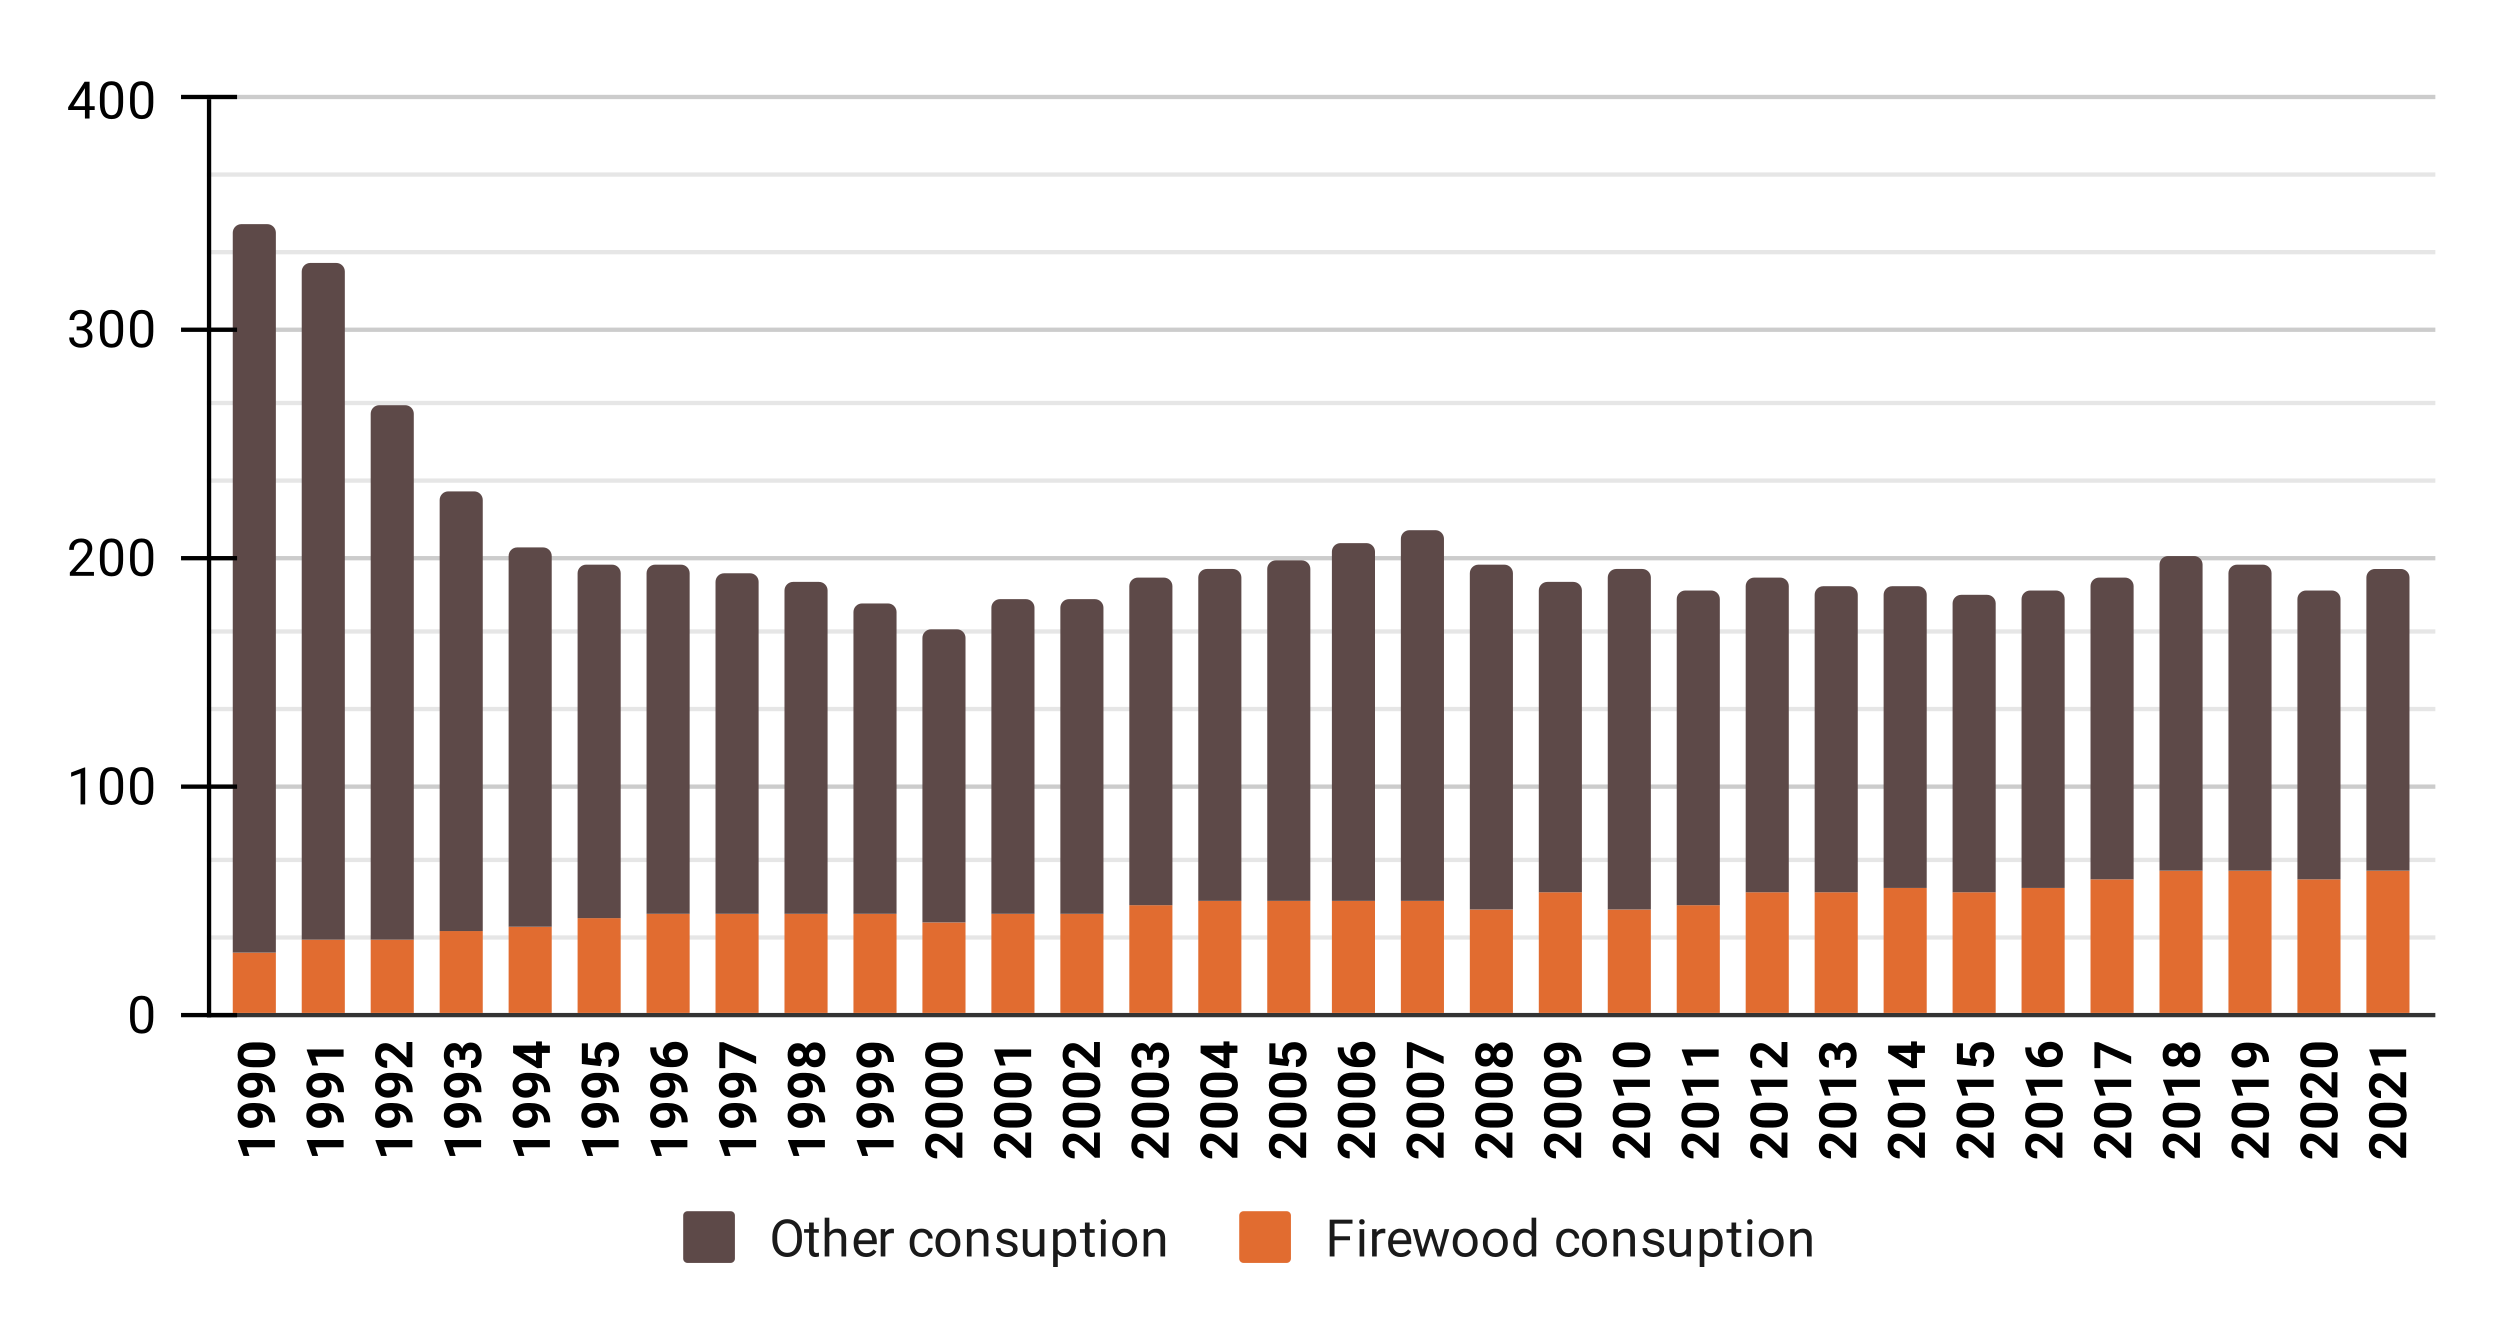<svg fill="none" height="310" stroke-linecap="square" stroke-miterlimit="10" viewBox="0 0 580 310" width="580" xmlns="http://www.w3.org/2000/svg" xmlns:xlink="http://www.w3.org/1999/xlink"><clipPath id="a"><path d="m48.5 23h516v212.167h-516z"/></clipPath><path d="m0 0h580v310h-580z" fill="none"/><path d="m48.5 235.5h516" stroke="#333" stroke-linecap="butt"/><path d="m48.5 182.5h516" stroke="#ccc" stroke-linecap="butt"/><path d="m48.5 129.5h516" stroke="#ccc" stroke-linecap="butt"/><path d="m48.5 76.5h516" stroke="#ccc" stroke-linecap="butt"/><path d="m48.5 22.5h516" stroke="#ccc" stroke-linecap="butt"/><path d="m48.5 217.5h516" stroke="#e6e6e6" stroke-linecap="butt"/><path d="m48.5 199.5h516" stroke="#e6e6e6" stroke-linecap="butt"/><path d="m48.5 164.5h516" stroke="#e6e6e6" stroke-linecap="butt"/><path d="m48.5 146.5h516" stroke="#e6e6e6" stroke-linecap="butt"/><path d="m48.5 111.5h516" stroke="#e6e6e6" stroke-linecap="butt"/><path d="m48.5 93.5h516" stroke="#e6e6e6" stroke-linecap="butt"/><path d="m48.5 58.5h516" stroke="#e6e6e6" stroke-linecap="butt"/><path d="m48.5 40.5h516" stroke="#e6e6e6" stroke-linecap="butt"/><path d="m48.5 235.5v-212" stroke="#000" stroke-linecap="butt"/><path clip-path="url(#a)" d="m64 235h-10v-14h10z"/><path clip-path="url(#a)" d="m64 235h-10v-14h10z" fill="#e16c30"/><path clip-path="url(#a)" d="m80 235h-10v-17h10z"/><path clip-path="url(#a)" d="m80 235h-10v-17h10z" fill="#e16c30"/><path clip-path="url(#a)" d="m96 235h-10v-17h10z"/><path clip-path="url(#a)" d="m96 235h-10v-17h10z" fill="#e16c30"/><path clip-path="url(#a)" d="m112 235h-10v-19h10z"/><path clip-path="url(#a)" d="m112 235h-10v-19h10z" fill="#e16c30"/><path clip-path="url(#a)" d="m128 235h-10v-20h10z"/><path clip-path="url(#a)" d="m128 235h-10v-20h10z" fill="#e16c30"/><path clip-path="url(#a)" d="m144 235h-10v-22h10z"/><path clip-path="url(#a)" d="m144 235h-10v-22h10z" fill="#e16c30"/><path clip-path="url(#a)" d="m160 235h-10v-23h10z"/><path clip-path="url(#a)" d="m160 235h-10v-23h10z" fill="#e16c30"/><path clip-path="url(#a)" d="m176 235h-10v-23h10z"/><path clip-path="url(#a)" d="m176 235h-10v-23h10z" fill="#e16c30"/><path clip-path="url(#a)" d="m192 235h-10v-23h10z"/><path clip-path="url(#a)" d="m192 235h-10v-23h10z" fill="#e16c30"/><path clip-path="url(#a)" d="m208 235h-10v-23h10z"/><path clip-path="url(#a)" d="m208 235h-10v-23h10z" fill="#e16c30"/><path clip-path="url(#a)" d="m224 235h-10v-21h10z"/><path clip-path="url(#a)" d="m224 235h-10v-21h10z" fill="#e16c30"/><path clip-path="url(#a)" d="m240 235h-10v-23h10z"/><path clip-path="url(#a)" d="m240 235h-10v-23h10z" fill="#e16c30"/><path clip-path="url(#a)" d="m256 235h-10v-23h10z"/><path clip-path="url(#a)" d="m256 235h-10v-23h10z" fill="#e16c30"/><path clip-path="url(#a)" d="m272 235h-10v-25h10z"/><path clip-path="url(#a)" d="m272 235h-10v-25h10z" fill="#e16c30"/><path clip-path="url(#a)" d="m288 235h-10v-26h10z"/><path clip-path="url(#a)" d="m288 235h-10v-26h10z" fill="#e16c30"/><path clip-path="url(#a)" d="m304 235h-10v-26h10z"/><path clip-path="url(#a)" d="m304 235h-10v-26h10z" fill="#e16c30"/><path clip-path="url(#a)" d="m319 235h-10v-26h10z"/><path clip-path="url(#a)" d="m319 235h-10v-26h10z" fill="#e16c30"/><path clip-path="url(#a)" d="m335 235h-10v-26h10z"/><path clip-path="url(#a)" d="m335 235h-10v-26h10z" fill="#e16c30"/><path clip-path="url(#a)" d="m351 235h-10v-24h10z"/><path clip-path="url(#a)" d="m351 235h-10v-24h10z" fill="#e16c30"/><path clip-path="url(#a)" d="m367 235h-10v-28h10z"/><path clip-path="url(#a)" d="m367 235h-10v-28h10z" fill="#e16c30"/><path clip-path="url(#a)" d="m383 235h-10v-24h10z"/><path clip-path="url(#a)" d="m383 235h-10v-24h10z" fill="#e16c30"/><path clip-path="url(#a)" d="m399 235h-10v-25h10z"/><path clip-path="url(#a)" d="m399 235h-10v-25h10z" fill="#e16c30"/><path clip-path="url(#a)" d="m415 235h-10v-28h10z"/><path clip-path="url(#a)" d="m415 235h-10v-28h10z" fill="#e16c30"/><path clip-path="url(#a)" d="m431 235h-10v-28h10z"/><path clip-path="url(#a)" d="m431 235h-10v-28h10z" fill="#e16c30"/><path clip-path="url(#a)" d="m447 235h-10v-29h10z"/><path clip-path="url(#a)" d="m447 235h-10v-29h10z" fill="#e16c30"/><path clip-path="url(#a)" d="m463 235h-10v-28h10z"/><path clip-path="url(#a)" d="m463 235h-10v-28h10z" fill="#e16c30"/><path clip-path="url(#a)" d="m479 235h-10v-29h10z"/><path clip-path="url(#a)" d="m479 235h-10v-29h10z" fill="#e16c30"/><path clip-path="url(#a)" d="m495 235h-10v-31h10z"/><path clip-path="url(#a)" d="m495 235h-10v-31h10z" fill="#e16c30"/><path clip-path="url(#a)" d="m511 235h-10v-33h10z"/><path clip-path="url(#a)" d="m511 235h-10v-33h10z" fill="#e16c30"/><path clip-path="url(#a)" d="m527 235h-10v-33h10z"/><path clip-path="url(#a)" d="m527 235h-10v-33h10z" fill="#e16c30"/><path clip-path="url(#a)" d="m543 235h-10v-31h10z"/><path clip-path="url(#a)" d="m543 235h-10v-31h10z" fill="#e16c30"/><path clip-path="url(#a)" d="m559 235h-10v-33h10z"/><path clip-path="url(#a)" d="m559 235h-10v-33h10z" fill="#e16c30"/><path clip-path="url(#a)" d="m64 221h-10v-167c0-1.105.895-2 2-2h6c1.105 0 2 .895 2 2z"/><path clip-path="url(#a)" d="m64 221h-10v-167c0-1.105.895-2 2-2h6c1.105 0 2 .895 2 2z" fill="#5d4948"/><path clip-path="url(#a)" d="m80 218h-10v-155c0-1.105.895-2 2-2h6c1.105 0 2 .895 2 2z"/><path clip-path="url(#a)" d="m80 218h-10v-155c0-1.105.895-2 2-2h6c1.105 0 2 .895 2 2z" fill="#5d4948"/><path clip-path="url(#a)" d="m96 218h-10v-122c0-1.105.895-2 2-2h6c1.105 0 2 .895 2 2z"/><path clip-path="url(#a)" d="m96 218h-10v-122c0-1.105.895-2 2-2h6c1.105 0 2 .895 2 2z" fill="#5d4948"/><path clip-path="url(#a)" d="m112 216h-10v-100c0-1.105.895-2 2-2h6c1.105 0 2 .895 2 2z"/><path clip-path="url(#a)" d="m112 216h-10v-100c0-1.105.895-2 2-2h6c1.105 0 2 .895 2 2z" fill="#5d4948"/><path clip-path="url(#a)" d="m128 215h-10v-86c0-1.105.895-2 2-2h6c1.105 0 2 .895 2 2z"/><path clip-path="url(#a)" d="m128 215h-10v-86c0-1.105.895-2 2-2h6c1.105 0 2 .895 2 2z" fill="#5d4948"/><path clip-path="url(#a)" d="m144 213h-10v-80c0-1.105.895-2 2-2h6c1.105 0 2 .895 2 2z"/><path clip-path="url(#a)" d="m144 213h-10v-80c0-1.105.895-2 2-2h6c1.105 0 2 .895 2 2z" fill="#5d4948"/><path clip-path="url(#a)" d="m160 212h-10v-79c0-1.105.895-2 2-2h6c1.105 0 2 .895 2 2z"/><path clip-path="url(#a)" d="m160 212h-10v-79c0-1.105.895-2 2-2h6c1.105 0 2 .895 2 2z" fill="#5d4948"/><path clip-path="url(#a)" d="m176 212h-10v-77c0-1.105.895-2 2-2h6c1.105 0 2 .895 2 2z"/><path clip-path="url(#a)" d="m176 212h-10v-77c0-1.105.895-2 2-2h6c1.105 0 2 .895 2 2z" fill="#5d4948"/><path clip-path="url(#a)" d="m192 212h-10v-75c0-1.105.895-2 2-2h6c1.105 0 2 .895 2 2z"/><path clip-path="url(#a)" d="m192 212h-10v-75c0-1.105.895-2 2-2h6c1.105 0 2 .895 2 2z" fill="#5d4948"/><path clip-path="url(#a)" d="m208 212h-10v-70c0-1.105.895-2 2-2h6c1.105 0 2 .895 2 2z"/><path clip-path="url(#a)" d="m208 212h-10v-70c0-1.105.895-2 2-2h6c1.105 0 2 .895 2 2z" fill="#5d4948"/><path clip-path="url(#a)" d="m224 214h-10v-66c0-1.105.895-2 2-2h6c1.105 0 2 .895 2 2z"/><path clip-path="url(#a)" d="m224 214h-10v-66c0-1.105.895-2 2-2h6c1.105 0 2 .895 2 2z" fill="#5d4948"/><path clip-path="url(#a)" d="m240 212h-10v-71c0-1.105.895-2 2-2h6c1.105 0 2 .895 2 2z"/><path clip-path="url(#a)" d="m240 212h-10v-71c0-1.105.895-2 2-2h6c1.105 0 2 .895 2 2z" fill="#5d4948"/><path clip-path="url(#a)" d="m256 212h-10v-71c0-1.105.895-2 2-2h6c1.105 0 2 .895 2 2z"/><path clip-path="url(#a)" d="m256 212h-10v-71c0-1.105.895-2 2-2h6c1.105 0 2 .895 2 2z" fill="#5d4948"/><path clip-path="url(#a)" d="m272 210h-10v-74c0-1.105.895-2 2-2h6c1.105 0 2 .895 2 2z"/><path clip-path="url(#a)" d="m272 210h-10v-74c0-1.105.895-2 2-2h6c1.105 0 2 .895 2 2z" fill="#5d4948"/><path clip-path="url(#a)" d="m288 209h-10v-75c0-1.105.895-2 2-2h6c1.105 0 2 .895 2 2z"/><path clip-path="url(#a)" d="m288 209h-10v-75c0-1.105.895-2 2-2h6c1.105 0 2 .895 2 2z" fill="#5d4948"/><path clip-path="url(#a)" d="m304 209h-10v-77c0-1.105.895-2 2-2h6c1.105 0 2 .895 2 2z"/><path clip-path="url(#a)" d="m304 209h-10v-77c0-1.105.895-2 2-2h6c1.105 0 2 .895 2 2z" fill="#5d4948"/><path clip-path="url(#a)" d="m319 209h-10v-81c0-1.105.895-2 2-2h6c1.105 0 2 .895 2 2z"/><path clip-path="url(#a)" d="m319 209h-10v-81c0-1.105.895-2 2-2h6c1.105 0 2 .895 2 2z" fill="#5d4948"/><path clip-path="url(#a)" d="m335 209h-10v-84c0-1.105.895-2 2-2h6c1.105 0 2 .895 2 2z"/><path clip-path="url(#a)" d="m335 209h-10v-84c0-1.105.895-2 2-2h6c1.105 0 2 .895 2 2z" fill="#5d4948"/><path clip-path="url(#a)" d="m351 211h-10v-78c0-1.105.895-2 2-2h6c1.105 0 2 .895 2 2z"/><path clip-path="url(#a)" d="m351 211h-10v-78c0-1.105.895-2 2-2h6c1.105 0 2 .895 2 2z" fill="#5d4948"/><path clip-path="url(#a)" d="m367 207h-10v-70c0-1.105.895-2 2-2h6c1.105 0 2 .895 2 2z"/><path clip-path="url(#a)" d="m367 207h-10v-70c0-1.105.895-2 2-2h6c1.105 0 2 .895 2 2z" fill="#5d4948"/><path clip-path="url(#a)" d="m383 211h-10v-77c0-1.105.895-2 2-2h6c1.105 0 2 .895 2 2z"/><path clip-path="url(#a)" d="m383 211h-10v-77c0-1.105.895-2 2-2h6c1.105 0 2 .895 2 2z" fill="#5d4948"/><path clip-path="url(#a)" d="m399 210h-10v-71c0-1.105.895-2 2-2h6c1.105 0 2 .895 2 2z"/><path clip-path="url(#a)" d="m399 210h-10v-71c0-1.105.895-2 2-2h6c1.105 0 2 .895 2 2z" fill="#5d4948"/><path clip-path="url(#a)" d="m415 207h-10v-71c0-1.105.895-2 2-2h6c1.105 0 2 .895 2 2z"/><path clip-path="url(#a)" d="m415 207h-10v-71c0-1.105.895-2 2-2h6c1.105 0 2 .895 2 2z" fill="#5d4948"/><path clip-path="url(#a)" d="m431 207h-10v-69c0-1.105.895-2 2-2h6c1.105 0 2 .895 2 2z"/><path clip-path="url(#a)" d="m431 207h-10v-69c0-1.105.895-2 2-2h6c1.105 0 2 .895 2 2z" fill="#5d4948"/><path clip-path="url(#a)" d="m447 206h-10v-68c0-1.105.895-2 2-2h6c1.105 0 2 .895 2 2z"/><path clip-path="url(#a)" d="m447 206h-10v-68c0-1.105.895-2 2-2h6c1.105 0 2 .895 2 2z" fill="#5d4948"/><path clip-path="url(#a)" d="m463 207h-10v-67c0-1.105.895-2 2-2h6c1.105 0 2 .895 2 2z"/><path clip-path="url(#a)" d="m463 207h-10v-67c0-1.105.895-2 2-2h6c1.105 0 2 .895 2 2z" fill="#5d4948"/><path clip-path="url(#a)" d="m479 206h-10v-67c0-1.105.895-2 2-2h6c1.105 0 2 .895 2 2z"/><path clip-path="url(#a)" d="m479 206h-10v-67c0-1.105.895-2 2-2h6c1.105 0 2 .895 2 2z" fill="#5d4948"/><path clip-path="url(#a)" d="m495 204h-10v-68c0-1.105.895-2 2-2h6c1.105 0 2 .895 2 2z"/><path clip-path="url(#a)" d="m495 204h-10v-68c0-1.105.895-2 2-2h6c1.105 0 2 .895 2 2z" fill="#5d4948"/><path clip-path="url(#a)" d="m511 202h-10v-71c0-1.105.895-2 2-2h6c1.105 0 2 .895 2 2z"/><path clip-path="url(#a)" d="m511 202h-10v-71c0-1.105.895-2 2-2h6c1.105 0 2 .895 2 2z" fill="#5d4948"/><path clip-path="url(#a)" d="m527 202h-10v-69c0-1.105.895-2 2-2h6c1.105 0 2 .895 2 2z"/><path clip-path="url(#a)" d="m527 202h-10v-69c0-1.105.895-2 2-2h6c1.105 0 2 .895 2 2z" fill="#5d4948"/><path clip-path="url(#a)" d="m543 204h-10v-65c0-1.105.895-2 2-2h6c1.105 0 2 .895 2 2z"/><path clip-path="url(#a)" d="m543 204h-10v-65c0-1.105.895-2 2-2h6c1.105 0 2 .895 2 2z" fill="#5d4948"/><path clip-path="url(#a)" d="m559 202h-10v-68c0-1.105.895-2 2-2h6c1.105 0 2 .895 2 2z"/><path clip-path="url(#a)" d="m559 202h-10v-68c0-1.105.895-2 2-2h6c1.105 0 2 .895 2 2z" fill="#5d4948"/><path d="m42.5 235.5h12" stroke="#000" stroke-linecap="butt"/><path d="m42.5 182.5h12" stroke="#000" stroke-linecap="butt"/><path d="m42.5 129.5h12" stroke="#000" stroke-linecap="butt"/><path d="m42.5 76.5h12" stroke="#000" stroke-linecap="butt"/><path d="m42.5 22.5h12" stroke="#000" stroke-linecap="butt"/><g fill="#000"><path d="m35.562 236.026q0 1.906-.656 2.844-.641.922-2.031.922-1.359 0-2.016-.906-.656-.906-.688-2.719v-1.438q0-1.891.641-2.797.656-.922 2.047-.922 1.375 0 2.031.891.656.875.672 2.719zm-1.094-1.484q0-1.375-.391-2-.375-.641-1.219-.641-.828 0-1.219.641-.375.625-.375 1.922v1.734q0 1.375.391 2.047.406.656 1.219.656.797 0 1.188-.625.391-.625.406-1.953z"/><path d="m19.766 186.625h-1.078v-7.219l-2.188.797v-.984l3.109-1.172h.156zm8.797-3.641q0 1.906-.656 2.844-.641.922-2.031.922-1.359 0-2.016-.906-.656-.906-.688-2.719v-1.438q0-1.891.641-2.797.656-.922 2.047-.922 1.375 0 2.031.891.656.875.672 2.719zm-1.094-1.484q0-1.375-.391-2-.375-.641-1.219-.641-.828 0-1.219.641-.375.625-.375 1.922v1.734q0 1.375.391 2.047.406.656 1.219.656.797 0 1.188-.625.391-.625.406-1.953zm8.094 1.484q0 1.906-.656 2.844-.641.922-2.031.922-1.359 0-2.016-.906-.656-.906-.688-2.719v-1.438q0-1.891.641-2.797.656-.922 2.047-.922 1.375 0 2.031.891.656.875.672 2.719zm-1.094-1.484q0-1.375-.391-2-.375-.641-1.219-.641-.828 0-1.219.641-.375.625-.375 1.922v1.734q0 1.375.391 2.047.406.656 1.219.656.797 0 1.188-.625.391-.625.406-1.953z"/><path d="m21.797 133.583h-5.594v-.781l2.953-3.281q.656-.75.906-1.203.25-.469.25-.969 0-.672-.406-1.094-.391-.438-1.078-.438-.797 0-1.25.469-.453.453-.453 1.281h-1.078q0-1.188.75-1.906.766-.734 2.031-.734 1.203 0 1.891.625.688.625.688 1.672 0 1.25-1.609 3l-2.281 2.469h4.281zm6.766-3.641q0 1.906-.656 2.844-.641.922-2.031.922-1.359 0-2.016-.906-.656-.906-.688-2.719v-1.438q0-1.891.641-2.797.656-.922 2.047-.922 1.375 0 2.031.891.656.875.672 2.719zm-1.094-1.484q0-1.375-.391-2-.375-.641-1.219-.641-.828 0-1.219.641-.375.625-.375 1.922v1.734q0 1.375.391 2.047.406.656 1.219.656.797 0 1.188-.625.391-.625.406-1.953zm8.094 1.484q0 1.906-.656 2.844-.641.922-2.031.922-1.359 0-2.016-.906-.656-.906-.688-2.719v-1.438q0-1.891.641-2.797.656-.922 2.047-.922 1.375 0 2.031.891.656.875.672 2.719zm-1.094-1.484q0-1.375-.391-2-.375-.641-1.219-.641-.828 0-1.219.641-.375.625-.375 1.922v1.734q0 1.375.391 2.047.406.656 1.219.656.797 0 1.188-.625.391-.625.406-1.953z"/><path d="m17.781 75.745h.812q.781-.016 1.219-.406.438-.391.438-1.062 0-1.5-1.5-1.5-.703 0-1.125.406-.406.406-.406 1.062h-1.094q0-1.016.734-1.688.75-.672 1.891-.672 1.203 0 1.891.641.688.641.688 1.781 0 .562-.359 1.078-.359.516-.984.781.703.219 1.078.734.391.516.391 1.266 0 1.141-.75 1.828-.75.672-1.953.672-1.188 0-1.953-.656-.75-.656-.75-1.719h1.094q0 .672.438 1.078.438.406 1.188.406.781 0 1.188-.406.422-.422.422-1.188 0-.734-.453-1.125-.453-.406-1.328-.422h-.812zm10.781 1.156q0 1.906-.656 2.844-.641.922-2.031.922-1.359 0-2.016-.906-.656-.906-.688-2.719v-1.438q0-1.891.641-2.797.656-.922 2.047-.922 1.375 0 2.031.891.656.875.672 2.719zm-1.094-1.484q0-1.375-.391-2-.375-.641-1.219-.641-.828 0-1.219.641-.375.625-.375 1.922v1.734q0 1.375.391 2.047.406.656 1.219.656.797 0 1.188-.625.391-.625.406-1.953zm8.094 1.484q0 1.906-.656 2.844-.641.922-2.031.922-1.359 0-2.016-.906-.656-.906-.688-2.719v-1.438q0-1.891.641-2.797.656-.922 2.047-.922 1.375 0 2.031.891.656.875.672 2.719zm-1.094-1.484q0-1.375-.391-2-.375-.641-1.219-.641-.828 0-1.219.641-.375.625-.375 1.922v1.734q0 1.375.391 2.047.406.656 1.219.656.797 0 1.188-.625.391-.625.406-1.953z"/><path d="m20.781 24.641h1.188v.875h-1.188v1.984h-1.078v-1.984h-3.891v-.641l3.812-5.906h1.156zm-3.734 0h2.656v-4.188l-.141.234zm11.516-.781q0 1.906-.656 2.844-.641.922-2.031.922-1.359 0-2.016-.906-.656-.906-.688-2.719v-1.438q0-1.891.641-2.797.656-.922 2.047-.922 1.375 0 2.031.891.656.875.672 2.719zm-1.094-1.484q0-1.375-.391-2-.375-.641-1.219-.641-.828 0-1.219.641-.375.625-.375 1.922v1.734q0 1.375.391 2.047.406.656 1.219.656.797 0 1.188-.625.391-.625.406-1.953zm8.094 1.484q0 1.906-.656 2.844-.641.922-2.031.922-1.359 0-2.016-.906-.656-.906-.688-2.719v-1.438q0-1.891.641-2.797.656-.922 2.047-.922 1.375 0 2.031.891.656.875.672 2.719zm-1.094-1.484q0-1.375-.391-2-.375-.641-1.219-.641-.828 0-1.219.641-.375.625-.375 1.922v1.734q0 1.375.391 2.047.406.656 1.219.656.797 0 1.188-.625.391-.625.406-1.953z"/><path d="m63.767 264.479v1.688h-6.531l.625 2.016h-1.375l-1.266-3.531v-.172zm-3.406-6.859q.641.672.641 1.547 0 1.141-.766 1.828-.781.672-2.094.672-.844 0-1.547-.359-.703-.375-1.094-1.031-.391-.656-.391-1.484 0-.844.422-1.5.422-.656 1.219-1.016.797-.359 1.812-.375h.625q2.141 0 3.359 1.062 1.219 1.062 1.297 3.016v.406h-1.406l-.016-.375q-.094-2.203-2.062-2.391zm-.656 1.141q0-.422-.203-.703-.219-.297-.516-.453h-.688q-.859 0-1.328.328-.484.328-.484.875 0 .516.469.844.453.328 1.156.328.703 0 1.156-.312.438-.328.438-.906zm.656-8.141q.641.672.641 1.547 0 1.141-.766 1.828-.781.672-2.094.672-.844 0-1.547-.359-.703-.375-1.094-1.031-.391-.656-.391-1.484 0-.844.422-1.5.422-.656 1.219-1.016.797-.359 1.812-.375h.625q2.141 0 3.359 1.062 1.219 1.062 1.297 3.016v.406h-1.406l-.016-.375q-.094-2.203-2.062-2.391zm-.656 1.141q0-.422-.203-.703-.219-.297-.516-.453h-.688q-.859 0-1.328.328-.484.328-.484.875 0 .516.469.844.453.328 1.156.328.703 0 1.156-.312.438-.328.438-.906zm.531-9.922q1.766 0 2.719.734.938.734.938 2.141 0 1.406-.922 2.141-.922.734-2.641.75h-1.578q-1.781 0-2.703-.734-.938-.75-.938-2.141 0-1.391.922-2.125.922-.75 2.641-.766zm-1.719 1.703q-1.062 0-1.547.297-.484.281-.484.891 0 .594.469.891.453.281 1.438.297h2.062q1.047 0 1.562-.281.5-.281.5-.922 0-.609-.484-.891-.484-.281-1.484-.281z"/><path d="m79.717 264.479v1.688h-6.531l.625 2.016h-1.375l-1.266-3.531v-.172zm-3.406-6.859q.641.672.641 1.547 0 1.141-.766 1.828-.781.672-2.094.672-.844 0-1.547-.359-.703-.375-1.094-1.031-.391-.656-.391-1.484 0-.844.422-1.5.422-.656 1.219-1.016.797-.359 1.812-.375h.625q2.141 0 3.359 1.062 1.219 1.062 1.297 3.016v.406h-1.406l-.016-.375q-.094-2.203-2.062-2.391zm-.656 1.141q0-.422-.203-.703-.219-.297-.516-.453h-.688q-.859 0-1.328.328-.484.328-.484.875 0 .516.469.844.453.328 1.156.328.703 0 1.156-.312.438-.328.438-.906zm.656-8.141q.641.672.641 1.547 0 1.141-.766 1.828-.781.672-2.094.672-.844 0-1.547-.359-.703-.375-1.094-1.031-.391-.656-.391-1.484 0-.844.422-1.5.422-.656 1.219-1.016.797-.359 1.812-.375h.625q2.141 0 3.359 1.062 1.219 1.062 1.297 3.016v.406h-1.406l-.016-.375q-.094-2.203-2.062-2.391zm-.656 1.141q0-.422-.203-.703-.219-.297-.516-.453h-.688q-.859 0-1.328.328-.484.328-.484.875 0 .516.469.844.453.328 1.156.328.703 0 1.156-.312.438-.328.438-.906zm4.062-8.281v1.688h-6.531l.625 2.016h-1.375l-1.266-3.531v-.172z"/><path d="m95.668 264.479v1.688h-6.531l.625 2.016h-1.375l-1.266-3.531v-.172zm-3.406-6.859q.641.672.641 1.547 0 1.141-.766 1.828-.781.672-2.094.672-.844 0-1.547-.359-.703-.375-1.094-1.031-.391-.656-.391-1.484 0-.844.422-1.5.422-.656 1.219-1.016.797-.359 1.812-.375h.625q2.141 0 3.359 1.062 1.219 1.062 1.297 3.016v.406h-1.406l-.016-.375q-.094-2.203-2.062-2.391zm-.656 1.141q0-.422-.203-.703-.219-.297-.516-.453h-.688q-.859 0-1.328.328-.484.328-.484.875 0 .516.469.844.453.328 1.156.328.703 0 1.156-.312.438-.328.438-.906zm.656-8.141q.641.672.641 1.547 0 1.141-.766 1.828-.781.672-2.094.672-.844 0-1.547-.359-.703-.375-1.094-1.031-.391-.656-.391-1.484 0-.844.422-1.5.422-.656 1.219-1.016.797-.359 1.812-.375h.625q2.141 0 3.359 1.062 1.219 1.062 1.297 3.016v.406h-1.406l-.016-.375q-.094-2.203-2.062-2.391zm-.656 1.141q0-.422-.203-.703-.219-.297-.516-.453h-.688q-.859 0-1.328.328-.484.328-.484.875 0 .516.469.844.453.328 1.156.328.703 0 1.156-.312.438-.328.438-.906zm4.062-10.016v5.844h-1.156l-2.953-2.766q-.609-.562-1.078-.828-.469-.281-.875-.281-.578 0-.891.297-.328.281-.328.812 0 .578.391.906.391.328 1.047.328v1.703q-.781 0-1.422-.375-.656-.375-1.016-1.047-.375-.688-.375-1.547 0-1.312.641-2.047.625-.734 1.781-.734.641 0 1.297.328.656.328 1.531 1.125l2.047 1.938v-3.656z"/><path d="m111.618 264.479v1.688h-6.531l.625 2.016h-1.375l-1.266-3.531v-.172zm-3.406-6.859q.641.672.641 1.547 0 1.141-.766 1.828-.781.672-2.094.672-.844 0-1.547-.359-.703-.375-1.094-1.031-.391-.656-.391-1.484 0-.844.422-1.5.422-.656 1.219-1.016.797-.359 1.812-.375h.625q2.141 0 3.359 1.062 1.219 1.062 1.297 3.016v.406h-1.406l-.016-.375q-.094-2.203-2.062-2.391zm-.656 1.141q0-.422-.203-.703-.219-.297-.516-.453h-.688q-.859 0-1.328.328-.484.328-.484.875 0 .516.469.844.453.328 1.156.328.703 0 1.156-.312.438-.328.438-.906zm.656-8.141q.641.672.641 1.547 0 1.141-.766 1.828-.781.672-2.094.672-.844 0-1.547-.359-.703-.375-1.094-1.031-.391-.656-.391-1.484 0-.844.422-1.5.422-.656 1.219-1.016.797-.359 1.812-.375h.625q2.141 0 3.359 1.062 1.219 1.062 1.297 3.016v.406h-1.406l-.016-.375q-.094-2.203-2.062-2.391zm-.656 1.141q0-.422-.203-.703-.219-.297-.516-.453h-.688q-.859 0-1.328.328-.484.328-.484.875 0 .516.469.844.453.328 1.156.328.703 0 1.156-.312.438-.328.438-.906zm-.953-5.891v-.906q0-.641-.312-.953-.328-.312-.859-.312-.516 0-.797.312-.297.297-.297.844 0 .484.266.812.266.328.688.328v1.688q-.656 0-1.188-.359-.531-.359-.828-1-.312-.656-.312-1.438 0-1.344.656-2.109.641-.781 1.781-.781.594 0 1.094.359.484.359.734.938.266-.719.781-1.062.516-.359 1.219-.359 1.141 0 1.828.828.688.828.688 2.188 0 1.281-.672 2.094-.688.812-1.797.812v-1.688q.484 0 .797-.359.297-.375.297-.891 0-.609-.312-.953-.328-.344-.859-.344-1.266 0-1.266 1.406v.906z"/><path d="m127.569 264.479v1.688h-6.531l.625 2.016h-1.375l-1.266-3.531v-.172zm-3.406-6.859q.641.672.641 1.547 0 1.141-.766 1.828-.781.672-2.094.672-.844 0-1.547-.359-.703-.375-1.094-1.031-.391-.656-.391-1.484 0-.844.422-1.5.422-.656 1.219-1.016.797-.359 1.812-.375h.625q2.141 0 3.359 1.062 1.219 1.062 1.297 3.016v.406h-1.406l-.016-.375q-.094-2.203-2.062-2.391zm-.656 1.141q0-.422-.203-.703-.219-.297-.516-.453h-.688q-.859 0-1.328.328-.484.328-.484.875 0 .516.469.844.453.328 1.156.328.703 0 1.156-.312.438-.328.438-.906zm.656-8.141q.641.672.641 1.547 0 1.141-.766 1.828-.781.672-2.094.672-.844 0-1.547-.359-.703-.375-1.094-1.031-.391-.656-.391-1.484 0-.844.422-1.5.422-.656 1.219-1.016.797-.359 1.812-.375h.625q2.141 0 3.359 1.062 1.219 1.062 1.297 3.016v.406h-1.406l-.016-.375q-.094-2.203-2.062-2.391zm-.656 1.141q0-.422-.203-.703-.219-.297-.516-.453h-.688q-.859 0-1.328.328-.484.328-.484.875 0 .516.469.844.453.328 1.156.328.703 0 1.156-.312.438-.328.438-.906zm.844-9.188v-.969h1.375v.969h1.844v1.703h-1.844v3.484l-1.062.078-5.625-3.547v-1.719zm0 3.578v-1.875h-3l.188.109z"/><path d="m143.519 264.479v1.688h-6.531l.625 2.016h-1.375l-1.266-3.531v-.172zm-3.406-6.859q.641.672.641 1.547 0 1.141-.766 1.828-.781.672-2.094.672-.844 0-1.547-.359-.703-.375-1.094-1.031-.391-.656-.391-1.484 0-.844.422-1.5.422-.656 1.219-1.016.797-.359 1.812-.375h.625q2.141 0 3.359 1.062 1.219 1.062 1.297 3.016v.406h-1.406l-.016-.375q-.094-2.203-2.062-2.391zm-.656 1.141q0-.422-.203-.703-.219-.297-.516-.453h-.688q-.859 0-1.328.328-.484.328-.484.875 0 .516.469.844.453.328 1.156.328.703 0 1.156-.312.438-.328.438-.906zm.656-8.141q.641.672.641 1.547 0 1.141-.766 1.828-.781.672-2.094.672-.844 0-1.547-.359-.703-.375-1.094-1.031-.391-.656-.391-1.484 0-.844.422-1.5.422-.656 1.219-1.016.797-.359 1.812-.375h.625q2.141 0 3.359 1.062 1.219 1.062 1.297 3.016v.406h-1.406l-.016-.375q-.094-2.203-2.062-2.391zm-.656 1.141q0-.422-.203-.703-.219-.297-.516-.453h-.688q-.859 0-1.328.328-.484.328-.484.875 0 .516.469.844.453.328 1.156.328.703 0 1.156-.312.438-.328.438-.906zm-.141-4.422-4.328-.5v-4.781h1.406v3.391l1.844.219q-.328-.609-.328-1.281 0-1.219.766-1.906.75-.703 2.109-.703.828 0 1.484.359.641.344 1.016 1 .359.641.359 1.531 0 .766-.312 1.438-.328.656-.891 1.047-.562.375-1.297.406v-1.688q.531-.047.828-.359.297-.328.297-.844 0-.578-.406-.875-.422-.312-1.172-.312-.734 0-1.109.359-.391.344-.391 1 0 .609.312.984l.156.156z"/><path d="m159.47 264.479v1.688h-6.531l.625 2.016h-1.375l-1.266-3.531v-.172zm-3.406-6.859q.641.672.641 1.547 0 1.141-.766 1.828-.781.672-2.094.672-.844 0-1.547-.359-.703-.375-1.094-1.031-.391-.656-.391-1.484 0-.844.422-1.5.422-.656 1.219-1.016.797-.359 1.812-.375h.625q2.141 0 3.359 1.063 1.219 1.062 1.297 3.016v.406h-1.406l-.016-.375q-.094-2.203-2.062-2.391zm-.656 1.141q0-.422-.203-.703-.219-.297-.516-.453h-.688q-.859 0-1.328.328-.484.328-.484.875 0 .516.469.844.453.328 1.156.328.703 0 1.156-.312.438-.328.438-.906zm.656-8.141q.641.672.641 1.547 0 1.141-.766 1.828-.781.672-2.094.672-.844 0-1.547-.359-.703-.375-1.094-1.031-.391-.656-.391-1.484 0-.844.422-1.5.422-.656 1.219-1.016.797-.359 1.812-.375h.625q2.141 0 3.359 1.062 1.219 1.062 1.297 3.016v.406h-1.406l-.016-.375q-.094-2.203-2.062-2.391zm-.656 1.141q0-.422-.203-.703-.219-.297-.516-.453h-.688q-.859 0-1.328.328-.484.328-.484.875 0 .516.469.844.453.328 1.156.328.703 0 1.156-.312.438-.328.438-.906zm-4.562-8.766h1.406v.156q.016 1.156.594 1.859.578.688 1.609.828-.688-.672-.688-1.703 0-1.125.797-1.781.797-.656 2.094-.656.828 0 1.5.359.672.359 1.062 1.031.375.656.375 1.484 0 1.344-.938 2.172-.953.828-2.516.828h-.609q-1.391 0-2.453-.516-1.062-.531-1.641-1.5-.578-.984-.594-2.281zm4.281 1.656q0 .406.219.75.203.328.562.484h.516q.844 0 1.328-.328.469-.344.469-.953 0-.547-.422-.875-.438-.344-1.125-.344-.703 0-1.125.344-.422.344-.422.922z"/><path d="m175.42 264.479v1.688h-6.531l.625 2.016h-1.375l-1.266-3.531v-.172zm-3.406-6.859q.641.672.641 1.547 0 1.141-.766 1.828-.781.672-2.094.672-.844 0-1.547-.359-.703-.375-1.094-1.031-.391-.656-.391-1.484 0-.844.422-1.5.422-.656 1.219-1.016.797-.359 1.812-.375h.625q2.141 0 3.359 1.062 1.219 1.062 1.297 3.016v.406h-1.406l-.016-.375q-.094-2.203-2.062-2.391zm-.656 1.141q0-.422-.203-.703-.219-.297-.516-.453h-.688q-.859 0-1.328.328-.484.328-.484.875 0 .516.469.844.453.328 1.156.328.703 0 1.156-.312.438-.328.438-.906zm.656-8.141q.641.672.641 1.547 0 1.141-.766 1.828-.781.672-2.094.672-.844 0-1.547-.359-.703-.375-1.094-1.031-.391-.656-.391-1.484 0-.844.422-1.5.422-.656 1.219-1.016.797-.359 1.812-.375h.625q2.141 0 3.359 1.062 1.219 1.062 1.297 3.016v.406h-1.406l-.016-.375q-.094-2.203-2.062-2.391zm-.656 1.141q0-.422-.203-.703-.219-.297-.516-.453h-.688q-.859 0-1.328.328-.484.328-.484.875 0 .516.469.844.453.328 1.156.328.703 0 1.156-.312.438-.328.438-.906zm-3.516-9.969 7.578 3.297v1.781l-7.156-3.297v4.234h-1.375v-6.016z"/><path d="m191.371 264.479v1.688h-6.531l.625 2.016h-1.375l-1.266-3.531v-.172zm-3.406-6.859q.641.672.641 1.547 0 1.141-.766 1.828-.781.672-2.094.672-.844 0-1.547-.359-.703-.375-1.094-1.031-.391-.656-.391-1.484 0-.844.422-1.5.422-.656 1.219-1.016.797-.359 1.812-.375h.625q2.141 0 3.359 1.062 1.219 1.062 1.297 3.016v.406h-1.406l-.016-.375q-.094-2.203-2.062-2.391zm-.656 1.141q0-.422-.203-.703-.219-.297-.516-.453h-.688q-.859 0-1.328.328-.484.328-.484.875 0 .516.469.844.453.328 1.156.328.703 0 1.156-.312.438-.328.438-.906zm.656-8.141q.641.672.641 1.547 0 1.141-.766 1.828-.781.672-2.094.672-.844 0-1.547-.359-.703-.375-1.094-1.031-.391-.656-.391-1.484 0-.844.422-1.5.422-.656 1.219-1.016.797-.359 1.812-.375h.625q2.141 0 3.359 1.062 1.219 1.062 1.297 3.016v.406h-1.406l-.016-.375q-.094-2.203-2.062-2.391zm-.656 1.141q0-.422-.203-.703-.219-.297-.516-.453h-.688q-.859 0-1.328.328-.484.328-.484.875 0 .516.469.844.453.328 1.156.328.703 0 1.156-.312.438-.328.438-.906zm-2.203-9.734q.625 0 1.109.312.469.312.766.859.297-.625.828-.984.516-.375 1.219-.375 1.141 0 1.812.781.656.766.656 2.109 0 1.328-.656 2.109-.672.766-1.812.766-.703 0-1.234-.359-.531-.359-.812-.984-.297.547-.766.859-.484.312-1.109.312-1.094 0-1.734-.719-.656-.734-.656-1.984 0-1.25.656-1.969.641-.734 1.734-.734zm3.797 1.516q-.547 0-.875.328-.344.312-.344.859 0 .547.328.875.328.312.891.312.547 0 .891-.312.328-.328.328-.891 0-.547-.312-.859-.328-.312-.906-.312zm-3.719.172q-.5 0-.797.266-.297.266-.297.75 0 .469.297.734.281.266.797.266.516 0 .828-.266.312-.266.312-.734 0-.484-.312-.75-.312-.266-.828-.266z"/><path d="m207.321 264.479v1.688h-6.531l.625 2.016h-1.375l-1.266-3.531v-.172zm-3.406-6.859q.641.672.641 1.547 0 1.141-.766 1.828-.781.672-2.094.672-.844 0-1.547-.359-.703-.375-1.094-1.031-.391-.656-.391-1.484 0-.844.422-1.5.422-.656 1.219-1.016.797-.359 1.812-.375h.625q2.141 0 3.359 1.063 1.219 1.062 1.297 3.016v.406h-1.406l-.016-.375q-.094-2.203-2.062-2.391zm-.656 1.141q0-.422-.203-.703-.219-.297-.516-.453h-.688q-.859 0-1.328.328-.484.328-.484.875 0 .516.469.844.453.328 1.156.328.703 0 1.156-.312.438-.328.438-.906zm.656-8.141q.641.672.641 1.547 0 1.141-.766 1.828-.781.672-2.094.672-.844 0-1.547-.359-.703-.375-1.094-1.031-.391-.656-.391-1.484 0-.844.422-1.5.422-.656 1.219-1.016.797-.359 1.812-.375h.625q2.141 0 3.359 1.062 1.219 1.062 1.297 3.016v.406h-1.406l-.016-.375q-.094-2.203-2.062-2.391zm-.656 1.141q0-.422-.203-.703-.219-.297-.516-.453h-.688q-.859 0-1.328.328-.484.328-.484.875 0 .516.469.844.453.328 1.156.328.703 0 1.156-.312.438-.328.438-.906zm.656-8.141q.641.672.641 1.547 0 1.141-.766 1.828-.781.672-2.094.672-.844 0-1.547-.359-.703-.375-1.094-1.031-.391-.656-.391-1.484 0-.844.422-1.5.422-.656 1.219-1.016.797-.359 1.812-.375h.625q2.141 0 3.359 1.062 1.219 1.063 1.297 3.016v.406h-1.406l-.016-.375q-.094-2.203-2.062-2.391zm-.656 1.141q0-.422-.203-.703-.219-.297-.516-.453h-.688q-.859 0-1.328.328-.484.328-.484.875 0 .516.469.844.453.328 1.156.328.703 0 1.156-.312.438-.328.438-.906z"/><path d="m223.272 262.745v5.844h-1.156l-2.953-2.766q-.609-.562-1.078-.828-.469-.281-.875-.281-.578 0-.891.297-.328.281-.328.812 0 .578.391.906.391.328 1.047.328v1.703q-.781 0-1.422-.375-.656-.375-1.016-1.047-.375-.688-.375-1.547 0-1.312.641-2.047.625-.734 1.781-.734.641 0 1.297.328.656.328 1.531 1.125l2.047 1.938v-3.656zm-3.531-6.906q1.766 0 2.719.734.938.734.938 2.141 0 1.406-.922 2.141-.922.734-2.641.75h-1.578q-1.781 0-2.703-.734-.938-.75-.938-2.141 0-1.391.922-2.125.922-.75 2.641-.766zm-1.719 1.703q-1.062 0-1.547.297-.484.281-.484.891 0 .594.469.891.453.281 1.438.297h2.062q1.047 0 1.562-.281.5-.281.5-.922 0-.609-.484-.891-.484-.281-1.484-.281zm1.719-8.703q1.766 0 2.719.734.938.734.938 2.141 0 1.406-.922 2.141-.922.734-2.641.75h-1.578q-1.781 0-2.703-.734-.938-.75-.938-2.141 0-1.391.922-2.125.922-.75 2.641-.766zm-1.719 1.703q-1.062 0-1.547.297-.484.281-.484.891 0 .594.469.891.453.281 1.438.297h2.062q1.047 0 1.562-.281.5-.281.5-.922 0-.609-.484-.891-.484-.281-1.484-.281zm1.719-8.703q1.766 0 2.719.734.938.734.938 2.141 0 1.406-.922 2.141-.922.734-2.641.75h-1.578q-1.781 0-2.703-.734-.938-.75-.938-2.141 0-1.391.922-2.125.922-.75 2.641-.766zm-1.719 1.703q-1.062 0-1.547.297-.484.281-.484.891 0 .594.469.891.453.281 1.438.297h2.062q1.047 0 1.562-.281.5-.281.5-.922 0-.609-.484-.891-.484-.281-1.484-.281z"/><path d="m239.223 262.745v5.844h-1.156l-2.953-2.766q-.609-.562-1.078-.828-.469-.281-.875-.281-.578 0-.891.297-.328.281-.328.812 0 .578.391.906.391.328 1.047.328v1.703q-.781 0-1.422-.375-.656-.375-1.016-1.047-.375-.688-.375-1.547 0-1.312.641-2.047.625-.734 1.781-.734.641 0 1.297.328.656.328 1.531 1.125l2.047 1.938v-3.656zm-3.531-6.906q1.766 0 2.719.734.938.734.938 2.141 0 1.406-.922 2.141-.922.734-2.641.75h-1.578q-1.781 0-2.703-.734-.938-.75-.938-2.141 0-1.391.922-2.125.922-.75 2.641-.766zm-1.719 1.703q-1.062 0-1.547.297-.484.281-.484.891 0 .594.469.891.453.281 1.438.297h2.062q1.047 0 1.562-.281.5-.281.5-.922 0-.609-.484-.891-.484-.281-1.484-.281zm1.719-8.703q1.766 0 2.719.734.938.734.938 2.141 0 1.406-.922 2.141-.922.734-2.641.75h-1.578q-1.781 0-2.703-.734-.938-.75-.938-2.141 0-1.391.922-2.125.922-.75 2.641-.766zm-1.719 1.703q-1.062 0-1.547.297-.484.281-.484.891 0 .594.469.891.453.281 1.438.297h2.062q1.047 0 1.562-.281.5-.281.5-.922 0-.609-.484-.891-.484-.281-1.484-.281zm5.25-7.062v1.688h-6.531l.625 2.016h-1.375l-1.266-3.531v-.172z"/><path d="m255.173 262.745v5.844h-1.156l-2.953-2.766q-.609-.562-1.078-.828-.469-.281-.875-.281-.578 0-.891.297-.328.281-.328.812 0 .578.391.906.391.328 1.047.328v1.703q-.781 0-1.422-.375-.656-.375-1.016-1.047-.375-.688-.375-1.547 0-1.312.641-2.047.625-.734 1.781-.734.641 0 1.297.328.656.328 1.531 1.125l2.047 1.938v-3.656zm-3.531-6.906q1.766 0 2.719.734.938.734.938 2.141 0 1.406-.922 2.141-.922.734-2.641.75h-1.578q-1.781 0-2.703-.734-.938-.75-.938-2.141 0-1.391.922-2.125.922-.75 2.641-.766zm-1.719 1.703q-1.062 0-1.547.297-.484.281-.484.891 0 .594.469.891.453.281 1.438.297h2.062q1.047 0 1.562-.281.5-.281.5-.922 0-.609-.484-.891-.484-.281-1.484-.281zm1.719-8.703q1.766 0 2.719.734.938.734.938 2.141 0 1.406-.922 2.141-.922.734-2.641.75h-1.578q-1.781 0-2.703-.734-.938-.75-.938-2.141 0-1.391.922-2.125.922-.75 2.641-.766zm-1.719 1.703q-1.062 0-1.547.297-.484.281-.484.891 0 .594.469.891.453.281 1.438.297h2.062q1.047 0 1.562-.281.5-.281.5-.922 0-.609-.484-.891-.484-.281-1.484-.281zm5.25-8.797v5.844h-1.156l-2.953-2.766q-.609-.562-1.078-.828-.469-.281-.875-.281-.578 0-.891.297-.328.281-.328.812 0 .578.391.906.391.328 1.047.328v1.703q-.781 0-1.422-.375-.656-.375-1.016-1.047-.375-.688-.375-1.547 0-1.312.641-2.047.625-.734 1.781-.734.641 0 1.297.328.656.328 1.531 1.125l2.047 1.938v-3.656z"/><path d="m271.124 262.745v5.844h-1.156l-2.953-2.766q-.609-.562-1.078-.828-.469-.281-.875-.281-.578 0-.891.297-.328.281-.328.812 0 .578.391.906.391.328 1.047.328v1.703q-.781 0-1.422-.375-.656-.375-1.016-1.047-.375-.688-.375-1.547 0-1.312.641-2.047.625-.734 1.781-.734.641 0 1.297.328.656.328 1.531 1.125l2.047 1.938v-3.656zm-3.531-6.906q1.766 0 2.719.734.938.734.938 2.141 0 1.406-.922 2.141-.922.734-2.641.75h-1.578q-1.781 0-2.703-.734-.938-.75-.938-2.141 0-1.391.922-2.125.922-.75 2.641-.766zm-1.719 1.703q-1.062 0-1.547.297-.484.281-.484.891 0 .594.469.891.453.281 1.438.297h2.062q1.047 0 1.562-.281.5-.281.5-.922 0-.609-.484-.891-.484-.281-1.484-.281zm1.719-8.703q1.766 0 2.719.734.938.734.938 2.141 0 1.406-.922 2.141-.922.734-2.641.75h-1.578q-1.781 0-2.703-.734-.938-.75-.938-2.141 0-1.391.922-2.125.922-.75 2.641-.766zm-1.719 1.703q-1.062 0-1.547.297-.484.281-.484.891 0 .594.469.891.453.281 1.438.297h2.062q1.047 0 1.562-.281.5-.281.5-.922 0-.609-.484-.891-.484-.281-1.484-.281zm.234-4.672v-.906q0-.641-.312-.953-.328-.312-.859-.312-.516 0-.797.312-.297.297-.297.844 0 .484.266.812.266.328.688.328v1.688q-.656 0-1.188-.359-.531-.359-.828-1-.312-.656-.312-1.438 0-1.344.656-2.109.641-.781 1.781-.781.594 0 1.094.359.484.359.734.938.266-.719.781-1.062.516-.359 1.219-.359 1.141 0 1.828.828.688.828.688 2.188 0 1.281-.672 2.094-.688.812-1.797.812v-1.688q.484 0 .797-.359.297-.375.297-.891 0-.609-.312-.953-.328-.344-.859-.344-1.266 0-1.266 1.406v.906z"/><path d="m287.074 262.745v5.844h-1.156l-2.953-2.766q-.609-.562-1.078-.828-.469-.281-.875-.281-.578 0-.891.297-.328.281-.328.812 0 .578.391.906.391.328 1.047.328v1.703q-.781 0-1.422-.375-.656-.375-1.016-1.047-.375-.688-.375-1.547 0-1.312.641-2.047.625-.734 1.781-.734.641 0 1.297.328.656.328 1.531 1.125l2.047 1.938v-3.656zm-3.531-6.906q1.766 0 2.719.734.938.734.938 2.141 0 1.406-.922 2.141-.922.734-2.641.75h-1.578q-1.781 0-2.703-.734-.938-.75-.938-2.141 0-1.391.922-2.125.922-.75 2.641-.766zm-1.719 1.703q-1.062 0-1.547.297-.484.281-.484.891 0 .594.469.891.453.281 1.438.297h2.062q1.047 0 1.562-.281.5-.281.5-.922 0-.609-.484-.891-.484-.281-1.484-.281zm1.719-8.703q1.766 0 2.719.734.938.734.938 2.141 0 1.406-.922 2.141-.922.734-2.641.75h-1.578q-1.781 0-2.703-.734-.938-.75-.938-2.141 0-1.391.922-2.125.922-.75 2.641-.766zm-1.719 1.703q-1.062 0-1.547.297-.484.281-.484.891 0 .594.469.891.453.281 1.438.297h2.062q1.047 0 1.562-.281.5-.281.5-.922 0-.609-.484-.891-.484-.281-1.484-.281zm2.031-7.969v-.969h1.375v.969h1.844v1.703h-1.844v3.484l-1.062.078-5.625-3.547v-1.719zm0 3.578v-1.875h-3l.188.109z"/><path d="m303.025 262.745v5.844h-1.156l-2.953-2.766q-.609-.562-1.078-.828-.469-.281-.875-.281-.578 0-.891.297-.328.281-.328.812 0 .578.391.906.391.328 1.047.328v1.703q-.781 0-1.422-.375-.656-.375-1.016-1.047-.375-.688-.375-1.547 0-1.312.641-2.047.625-.734 1.781-.734.641 0 1.297.328.656.328 1.531 1.125l2.047 1.938v-3.656zm-3.531-6.906q1.766 0 2.719.734.938.734.938 2.141 0 1.406-.922 2.141-.922.734-2.641.75h-1.578q-1.781 0-2.703-.734-.938-.75-.938-2.141 0-1.391.922-2.125.922-.75 2.641-.766zm-1.719 1.703q-1.062 0-1.547.297-.484.281-.484.891 0 .594.469.891.453.281 1.438.297h2.062q1.047 0 1.562-.281.5-.281.5-.922 0-.609-.484-.891-.484-.281-1.484-.281zm1.719-8.703q1.766 0 2.719.734.938.734.938 2.141 0 1.406-.922 2.141-.922.734-2.641.75h-1.578q-1.781 0-2.703-.734-.938-.75-.938-2.141 0-1.391.922-2.125.922-.75 2.641-.766zm-1.719 1.703q-1.062 0-1.547.297-.484.281-.484.891 0 .594.469.891.453.281 1.438.297h2.062q1.047 0 1.562-.281.5-.281.5-.922 0-.609-.484-.891-.484-.281-1.484-.281zm1.047-3.203-4.328-.5v-4.781h1.406v3.391l1.844.219q-.328-.609-.328-1.281 0-1.219.766-1.906.75-.703 2.109-.703.828 0 1.484.359.641.344 1.016 1 .359.641.359 1.531 0 .766-.312 1.438-.328.656-.891 1.047-.562.375-1.297.406v-1.688q.531-.047.828-.359.297-.328.297-.844 0-.578-.406-.875-.422-.312-1.172-.312-.734 0-1.109.359-.391.344-.391 1 0 .609.312.984l.156.156z"/><path d="m318.975 262.745v5.844h-1.156l-2.953-2.766q-.609-.562-1.078-.828-.469-.281-.875-.281-.578 0-.891.297-.328.281-.328.812 0 .578.391.906.391.328 1.047.328v1.703q-.781 0-1.422-.375-.656-.375-1.016-1.047-.375-.688-.375-1.547 0-1.312.641-2.047.625-.734 1.781-.734.641 0 1.297.328.656.328 1.531 1.125l2.047 1.938v-3.656zm-3.531-6.906q1.766 0 2.719.734.938.734.938 2.141 0 1.406-.922 2.141-.922.734-2.641.75h-1.578q-1.781 0-2.703-.734-.938-.75-.938-2.141 0-1.391.922-2.125.922-.75 2.641-.766zm-1.719 1.703q-1.062 0-1.547.297-.484.281-.484.891 0 .594.469.891.453.281 1.438.297h2.062q1.047 0 1.562-.281.5-.281.5-.922 0-.609-.484-.891-.484-.281-1.484-.281zm1.719-8.703q1.766 0 2.719.734.938.734.938 2.141 0 1.406-.922 2.141-.922.734-2.641.75h-1.578q-1.781 0-2.703-.734-.938-.75-.938-2.141 0-1.391.922-2.125.922-.75 2.641-.766zm-1.719 1.703q-1.062 0-1.547.297-.484.281-.484.891 0 .594.469.891.453.281 1.438.297h2.062q1.047 0 1.562-.281.5-.281.5-.922 0-.609-.484-.891-.484-.281-1.484-.281zm-3.375-7.547h1.406v.156q.016 1.156.594 1.859.578.688 1.609.828-.688-.672-.688-1.703 0-1.125.797-1.781.797-.656 2.094-.656.828 0 1.5.359.672.359 1.062 1.031.375.656.375 1.484 0 1.344-.938 2.172-.953.828-2.516.828h-.609q-1.391 0-2.453-.516-1.062-.531-1.641-1.5-.578-.984-.594-2.281zm4.281 1.656q0 .406.219.75.203.328.562.484h.516q.844 0 1.328-.328.469-.344.469-.953 0-.547-.422-.875-.438-.344-1.125-.344-.703 0-1.125.344-.422.344-.422.922z"/><path d="m334.926 262.745v5.844h-1.156l-2.953-2.766q-.609-.562-1.078-.828-.469-.281-.875-.281-.578 0-.891.297-.328.281-.328.812 0 .578.391.906.391.328 1.047.328v1.703q-.781 0-1.422-.375-.656-.375-1.016-1.047-.375-.688-.375-1.547 0-1.312.641-2.047.625-.734 1.781-.734.641 0 1.297.328.656.328 1.531 1.125l2.047 1.938v-3.656zm-3.531-6.906q1.766 0 2.719.734.938.734.938 2.141 0 1.406-.922 2.141-.922.734-2.641.75h-1.578q-1.781 0-2.703-.734-.938-.75-.938-2.141 0-1.391.922-2.125.922-.75 2.641-.766zm-1.719 1.703q-1.062 0-1.547.297-.484.281-.484.891 0 .594.469.891.453.281 1.438.297h2.062q1.047 0 1.562-.281.5-.281.5-.922 0-.609-.484-.891-.484-.281-1.484-.281zm1.719-8.703q1.766 0 2.719.734.938.734.938 2.141 0 1.406-.922 2.141-.922.734-2.641.75h-1.578q-1.781 0-2.703-.734-.938-.75-.938-2.141 0-1.391.922-2.125.922-.75 2.641-.766zm-1.719 1.703q-1.062 0-1.547.297-.484.281-.484.891 0 .594.469.891.453.281 1.438.297h2.062q1.047 0 1.562-.281.5-.281.5-.922 0-.609-.484-.891-.484-.281-1.484-.281zm-2.328-8.75 7.578 3.297v1.781l-7.156-3.297v4.234h-1.375v-6.016z"/><path d="m350.876 262.745v5.844h-1.156l-2.953-2.766q-.609-.562-1.078-.828-.469-.281-.875-.281-.578 0-.891.297-.328.281-.328.812 0 .578.391.906.391.328 1.047.328v1.703q-.781 0-1.422-.375-.656-.375-1.016-1.047-.375-.688-.375-1.547 0-1.312.641-2.047.625-.734 1.781-.734.641 0 1.297.328.656.328 1.531 1.125l2.047 1.938v-3.656zm-3.531-6.906q1.766 0 2.719.734.938.734.938 2.141 0 1.406-.922 2.141-.922.734-2.641.75h-1.578q-1.781 0-2.703-.734-.938-.75-.938-2.141 0-1.391.922-2.125.922-.75 2.641-.766zm-1.719 1.703q-1.062 0-1.547.297-.484.281-.484.891 0 .594.469.891.453.281 1.438.297h2.062q1.047 0 1.562-.281.5-.281.5-.922 0-.609-.484-.891-.484-.281-1.484-.281zm1.719-8.703q1.766 0 2.719.734.938.734.938 2.141 0 1.406-.922 2.141-.922.734-2.641.75h-1.578q-1.781 0-2.703-.734-.938-.75-.938-2.141 0-1.391.922-2.125.922-.75 2.641-.766zm-1.719 1.703q-1.062 0-1.547.297-.484.281-.484.891 0 .594.469.891.453.281 1.438.297h2.062q1.047 0 1.562-.281.5-.281.5-.922 0-.609-.484-.891-.484-.281-1.484-.281zm-1.016-8.516q.625 0 1.109.312.469.312.766.859.297-.625.828-.984.516-.375 1.219-.375 1.141 0 1.812.781.656.766.656 2.109 0 1.328-.656 2.109-.672.766-1.812.766-.703 0-1.234-.359-.531-.359-.812-.984-.297.547-.766.859-.484.312-1.109.312-1.094 0-1.734-.719-.656-.734-.656-1.984 0-1.25.656-1.969.641-.734 1.734-.734zm3.797 1.516q-.547 0-.875.328-.344.312-.344.859 0 .547.328.875.328.312.891.312.547 0 .891-.312.328-.328.328-.891 0-.547-.312-.859-.328-.312-.906-.312zm-3.719.172q-.5 0-.797.266-.297.266-.297.75 0 .469.297.734.281.266.797.266.516 0 .828-.266.312-.266.312-.734 0-.484-.312-.75-.312-.266-.828-.266z"/><path d="m366.827 262.745v5.844h-1.156l-2.953-2.766q-.609-.562-1.078-.828-.469-.281-.875-.281-.578 0-.891.297-.328.281-.328.812 0 .578.391.906.391.328 1.047.328v1.703q-.781 0-1.422-.375-.656-.375-1.016-1.047-.375-.688-.375-1.547 0-1.312.641-2.047.625-.734 1.781-.734.641 0 1.297.328.656.328 1.531 1.125l2.047 1.938v-3.656zm-3.531-6.906q1.766 0 2.719.734.938.734.938 2.141 0 1.406-.922 2.141-.922.734-2.641.75h-1.578q-1.781 0-2.703-.734-.938-.75-.938-2.141 0-1.391.922-2.125.922-.75 2.641-.766zm-1.719 1.703q-1.062 0-1.547.297-.484.281-.484.891 0 .594.469.891.453.281 1.438.297h2.062q1.047 0 1.562-.281.5-.281.5-.922 0-.609-.484-.891-.484-.281-1.484-.281zm1.719-8.703q1.766 0 2.719.734.938.734.938 2.141 0 1.406-.922 2.141-.922.734-2.641.75h-1.578q-1.781 0-2.703-.734-.938-.75-.938-2.141 0-1.391.922-2.125.922-.75 2.641-.766zm-1.719 1.703q-1.062 0-1.547.297-.484.281-.484.891 0 .594.469.891.453.281 1.438.297h2.062q1.047 0 1.562-.281.5-.281.5-.922 0-.609-.484-.891-.484-.281-1.484-.281zm1.844-6.922q.641.672.641 1.547 0 1.141-.766 1.828-.781.672-2.094.672-.844 0-1.547-.359-.703-.375-1.094-1.031-.391-.656-.391-1.484 0-.844.422-1.5.422-.656 1.219-1.016.797-.359 1.812-.375h.625q2.141 0 3.359 1.062 1.219 1.062 1.297 3.016v.406h-1.406l-.016-.375q-.094-2.203-2.062-2.391zm-.656 1.141q0-.422-.203-.703-.219-.297-.516-.453h-.688q-.859 0-1.328.328-.484.328-.484.875 0 .516.469.844.453.328 1.156.328.703 0 1.156-.312.438-.328.438-.906z"/><path d="m382.777 262.745v5.844h-1.156l-2.953-2.766q-.609-.562-1.078-.828-.469-.281-.875-.281-.578 0-.891.297-.328.281-.328.812 0 .578.391.906.391.328 1.047.328v1.703q-.781 0-1.422-.375-.656-.375-1.016-1.047-.375-.688-.375-1.547 0-1.312.641-2.047.625-.734 1.781-.734.641 0 1.297.328.656.328 1.531 1.125l2.047 1.938v-3.656zm-3.531-6.906q1.766 0 2.719.734.938.734.938 2.141 0 1.406-.922 2.141-.922.734-2.641.75h-1.578q-1.781 0-2.703-.734-.938-.75-.938-2.141 0-1.391.922-2.125.922-.75 2.641-.766zm-1.719 1.703q-1.062 0-1.547.297-.484.281-.484.891 0 .594.469.891.453.281 1.438.297h2.062q1.047 0 1.562-.281.5-.281.5-.922 0-.609-.484-.891-.484-.281-1.484-.281zm5.25-7.063v1.688h-6.531l.625 2.016h-1.375l-1.266-3.531v-.172zm-3.531-8.641q1.766 0 2.719.734.938.734.938 2.141 0 1.406-.922 2.141-.922.734-2.641.75h-1.578q-1.781 0-2.703-.734-.938-.75-.938-2.141 0-1.391.922-2.125.922-.75 2.641-.766zm-1.719 1.703q-1.062 0-1.547.297-.484.281-.484.891 0 .594.469.891.453.281 1.438.297h2.062q1.047 0 1.562-.281.5-.281.5-.922 0-.609-.484-.891-.484-.281-1.484-.281z"/><path d="m398.728 262.745v5.844h-1.156l-2.953-2.766q-.609-.562-1.078-.828-.469-.281-.875-.281-.578 0-.891.297-.328.281-.328.812 0 .578.391.906.391.328 1.047.328v1.703q-.781 0-1.422-.375-.656-.375-1.016-1.047-.375-.688-.375-1.547 0-1.312.641-2.047.625-.734 1.781-.734.641 0 1.297.328.656.328 1.531 1.125l2.047 1.938v-3.656zm-3.531-6.906q1.766 0 2.719.734.938.734.938 2.141 0 1.406-.922 2.141-.922.734-2.641.75h-1.578q-1.781 0-2.703-.734-.938-.75-.938-2.141 0-1.391.922-2.125.922-.75 2.641-.766zm-1.719 1.703q-1.062 0-1.547.297-.484.281-.484.891 0 .594.469.891.453.281 1.438.297h2.062q1.047 0 1.562-.281.5-.281.5-.922 0-.609-.484-.891-.484-.281-1.484-.281zm5.25-7.062v1.688h-6.531l.625 2.016h-1.375l-1.266-3.531v-.172zm0-7v1.688h-6.531l.625 2.016h-1.375l-1.266-3.531v-.172z"/><path d="m414.679 262.745v5.844h-1.156l-2.953-2.766q-.609-.562-1.078-.828-.469-.281-.875-.281-.578 0-.891.297-.328.281-.328.812 0 .578.391.906.391.328 1.047.328v1.703q-.781 0-1.422-.375-.656-.375-1.016-1.047-.375-.688-.375-1.547 0-1.312.641-2.047.625-.734 1.781-.734.641 0 1.297.328.656.328 1.531 1.125l2.047 1.938v-3.656zm-3.531-6.906q1.766 0 2.719.734.938.734.938 2.141 0 1.406-.922 2.141-.922.734-2.641.75h-1.578q-1.781 0-2.703-.734-.938-.75-.938-2.141 0-1.391.922-2.125.922-.75 2.641-.766zm-1.719 1.703q-1.062 0-1.547.297-.484.281-.484.891 0 .594.469.891.453.281 1.438.297h2.062q1.047 0 1.562-.281.5-.281.5-.922 0-.609-.484-.891-.484-.281-1.484-.281zm5.25-7.062v1.688h-6.531l.625 2.016h-1.375l-1.266-3.531v-.172zm0-8.734v5.844h-1.156l-2.953-2.766q-.609-.562-1.078-.828-.469-.281-.875-.281-.578 0-.891.297-.328.281-.328.812 0 .578.391.906.391.328 1.047.328v1.703q-.781 0-1.422-.375-.656-.375-1.016-1.047-.375-.688-.375-1.547 0-1.312.641-2.047.625-.734 1.781-.734.641 0 1.297.328.656.328 1.531 1.125l2.047 1.938v-3.656z"/><path d="m430.629 262.745v5.844h-1.156l-2.953-2.766q-.609-.562-1.078-.828-.469-.281-.875-.281-.578 0-.891.297-.328.281-.328.812 0 .578.391.906.391.328 1.047.328v1.703q-.781 0-1.422-.375-.656-.375-1.016-1.047-.375-.688-.375-1.547 0-1.312.641-2.047.625-.734 1.781-.734.641 0 1.297.328.656.328 1.531 1.125l2.047 1.938v-3.656zm-3.531-6.906q1.766 0 2.719.734.938.734.938 2.141 0 1.406-.922 2.141-.922.734-2.641.75h-1.578q-1.781 0-2.703-.734-.938-.75-.938-2.141 0-1.391.922-2.125.922-.75 2.641-.766zm-1.719 1.703q-1.062 0-1.547.297-.484.281-.484.891 0 .594.469.891.453.281 1.438.297h2.062q1.047 0 1.562-.281.5-.281.5-.922 0-.609-.484-.891-.484-.281-1.484-.281zm5.25-7.063v1.688h-6.531l.625 2.016h-1.375l-1.266-3.531v-.172zm-5.016-4.609v-.906q0-.641-.312-.953-.328-.312-.859-.312-.516 0-.797.312-.297.297-.297.844 0 .484.266.812.266.328.688.328v1.688q-.656 0-1.188-.359-.531-.359-.828-1-.312-.656-.312-1.438 0-1.344.656-2.109.641-.781 1.781-.781.594 0 1.094.359.484.359.734.938.266-.719.781-1.062.516-.359 1.219-.359 1.141 0 1.828.828.688.828.688 2.188 0 1.281-.672 2.094-.688.812-1.797.812v-1.688q.484 0 .797-.359.297-.375.297-.891 0-.609-.312-.953-.328-.344-.859-.344-1.266 0-1.266 1.406v.906z"/><path d="m446.58 262.745v5.844h-1.156l-2.953-2.766q-.609-.562-1.078-.828-.469-.281-.875-.281-.578 0-.891.297-.328.281-.328.812 0 .578.391.906.391.328 1.047.328v1.703q-.781 0-1.422-.375-.656-.375-1.016-1.047-.375-.688-.375-1.547 0-1.312.641-2.047.625-.734 1.781-.734.641 0 1.297.328.656.328 1.531 1.125l2.047 1.938v-3.656zm-3.531-6.906q1.766 0 2.719.734.938.734.938 2.141 0 1.406-.922 2.141-.922.734-2.641.75h-1.578q-1.781 0-2.703-.734-.938-.75-.938-2.141 0-1.391.922-2.125.922-.75 2.641-.766zm-1.719 1.703q-1.062 0-1.547.297-.484.281-.484.891 0 .594.469.891.453.281 1.438.297h2.062q1.047 0 1.562-.281.5-.281.5-.922 0-.609-.484-.891-.484-.281-1.484-.281zm5.25-7.062v1.688h-6.531l.625 2.016h-1.375l-1.266-3.531v-.172zm-3.219-7.906v-.969h1.375v.969h1.844v1.703h-1.844v3.484l-1.062.078-5.625-3.547v-1.719zm0 3.578v-1.875h-3l.188.109z"/><path d="m462.53 262.745v5.844h-1.156l-2.953-2.766q-.609-.562-1.078-.828-.469-.281-.875-.281-.578 0-.891.297-.328.281-.328.812 0 .578.391.906.391.328 1.047.328v1.703q-.781 0-1.422-.375-.656-.375-1.016-1.047-.375-.688-.375-1.547 0-1.312.641-2.047.625-.734 1.781-.734.641 0 1.297.328.656.328 1.531 1.125l2.047 1.938v-3.656zm-3.531-6.906q1.766 0 2.719.734.938.734.938 2.141 0 1.406-.922 2.141-.922.734-2.641.75h-1.578q-1.781 0-2.703-.734-.938-.75-.938-2.141 0-1.391.922-2.125.922-.75 2.641-.766zm-1.719 1.703q-1.062 0-1.547.297-.484.281-.484.891 0 .594.469.891.453.281 1.438.297h2.062q1.047 0 1.562-.281.5-.281.5-.922 0-.609-.484-.891-.484-.281-1.484-.281zm5.25-7.062v1.688h-6.531l.625 2.016h-1.375l-1.266-3.531v-.172zm-4.203-3.141-4.328-.5v-4.781h1.406v3.391l1.844.219q-.328-.609-.328-1.281 0-1.219.766-1.906.75-.703 2.109-.703.828 0 1.484.359.641.344 1.016 1.0.359.641.359 1.531 0 .766-.312 1.438-.328.656-.891 1.047-.562.375-1.297.406v-1.688q.531-.047.828-.359.297-.328.297-.844 0-.578-.406-.875-.422-.312-1.172-.312-.734 0-1.109.359-.391.344-.391 1 0 .609.312.984l.156.156z"/><path d="m478.481 262.745v5.844h-1.156l-2.953-2.766q-.609-.562-1.078-.828-.469-.281-.875-.281-.578 0-.891.297-.328.281-.328.812 0 .578.391.906.391.328 1.047.328v1.703q-.781 0-1.422-.375-.656-.375-1.016-1.047-.375-.688-.375-1.547 0-1.312.641-2.047.625-.734 1.781-.734.641 0 1.297.328.656.328 1.531 1.125l2.047 1.938v-3.656zm-3.531-6.906q1.766 0 2.719.734.938.734.938 2.141 0 1.406-.922 2.141-.922.734-2.641.75h-1.578q-1.781 0-2.703-.734-.938-.75-.938-2.141 0-1.391.922-2.125.922-.75 2.641-.766zm-1.719 1.703q-1.062 0-1.547.297-.484.281-.484.891 0 .594.469.891.453.281 1.438.297h2.062q1.047 0 1.562-.281.5-.281.5-.922 0-.609-.484-.891-.484-.281-1.484-.281zm5.25-7.063v1.688h-6.531l.625 2.016h-1.375l-1.266-3.531v-.172zm-8.625-7.484h1.406v.156q.016 1.156.594 1.859.578.688 1.609.828-.688-.672-.688-1.703 0-1.125.797-1.781.797-.656 2.094-.656.828 0 1.5.359.672.359 1.062 1.031.375.656.375 1.484 0 1.344-.938 2.172-.953.828-2.516.828h-.609q-1.391 0-2.453-.516-1.062-.531-1.641-1.5-.578-.984-.594-2.281zm4.281 1.656q0 .406.219.75.203.328.562.484h.516q.844 0 1.328-.328.469-.344.469-.953 0-.547-.422-.875-.438-.344-1.125-.344-.703 0-1.125.344-.422.344-.422.922z"/><path d="m494.431 262.745v5.844h-1.156l-2.953-2.766q-.609-.562-1.078-.828-.469-.281-.875-.281-.578 0-.891.297-.328.281-.328.812 0 .578.391.906.391.328 1.047.328v1.703q-.781 0-1.422-.375-.656-.375-1.016-1.047-.375-.688-.375-1.547 0-1.312.641-2.047.625-.734 1.781-.734.641 0 1.297.328.656.328 1.531 1.125l2.047 1.938v-3.656zm-3.531-6.906q1.766 0 2.719.734.938.734.938 2.141 0 1.406-.922 2.141-.922.734-2.641.75h-1.578q-1.781 0-2.703-.734-.938-.75-.938-2.141 0-1.391.922-2.125.922-.75 2.641-.766zm-1.719 1.703q-1.062 0-1.547.297-.484.281-.484.891 0 .594.469.891.453.281 1.438.297h2.062q1.047 0 1.562-.281.5-.281.5-.922 0-.609-.484-.891-.484-.281-1.484-.281zm5.25-7.062v1.688h-6.531l.625 2.016h-1.375l-1.266-3.531v-.172zm-7.578-8.688 7.578 3.297v1.781l-7.156-3.297v4.234h-1.375v-6.016z"/><path d="m510.382 262.745v5.844h-1.156l-2.953-2.766q-.609-.562-1.078-.828-.469-.281-.875-.281-.578 0-.891.297-.328.281-.328.812 0 .578.391.906.391.328 1.047.328v1.703q-.781 0-1.422-.375-.656-.375-1.016-1.047-.375-.688-.375-1.547 0-1.312.641-2.047.625-.734 1.781-.734.641 0 1.297.328.656.328 1.531 1.125l2.047 1.938v-3.656zm-3.531-6.906q1.766 0 2.719.734.938.734.938 2.141 0 1.406-.922 2.141-.922.734-2.641.75h-1.578q-1.781 0-2.703-.734-.938-.75-.938-2.141 0-1.391.922-2.125.922-.75 2.641-.766zm-1.719 1.703q-1.062 0-1.547.297-.484.281-.484.891 0 .594.469.891.453.281 1.438.297h2.062q1.047 0 1.562-.281.5-.281.5-.922 0-.609-.484-.891-.484-.281-1.484-.281zm5.25-7.063v1.688h-6.531l.625 2.016h-1.375l-1.266-3.531v-.172zm-6.266-8.453q.625 0 1.109.312.469.312.766.859.297-.625.828-.984.516-.375 1.219-.375 1.141 0 1.812.781.656.766.656 2.109 0 1.328-.656 2.109-.672.766-1.812.766-.703 0-1.234-.359-.531-.359-.812-.984-.297.547-.766.859-.484.312-1.109.312-1.094 0-1.734-.719-.656-.734-.656-1.984 0-1.25.656-1.969.641-.734 1.734-.734zm3.797 1.516q-.547 0-.875.328-.344.312-.344.859 0 .547.328.875.328.312.891.312.547 0 .891-.312.328-.328.328-.891 0-.547-.312-.859-.328-.312-.906-.312zm-3.719.172q-.5 0-.797.266-.297.266-.297.75 0 .469.297.734.281.266.797.266.516 0 .828-.266.312-.266.312-.734 0-.484-.312-.75-.312-.266-.828-.266z"/><path d="m526.332 262.745v5.844h-1.156l-2.953-2.766q-.609-.562-1.078-.828-.469-.281-.875-.281-.578 0-.891.297-.328.281-.328.812 0 .578.391.906.391.328 1.047.328v1.703q-.781 0-1.422-.375-.656-.375-1.016-1.047-.375-.688-.375-1.547 0-1.312.641-2.047.625-.734 1.781-.734.641 0 1.297.328.656.328 1.531 1.125l2.047 1.938v-3.656zm-3.531-6.906q1.766 0 2.719.734.938.734.938 2.141 0 1.406-.922 2.141-.922.734-2.641.75h-1.578q-1.781 0-2.703-.734-.938-.75-.938-2.141 0-1.391.922-2.125.922-.75 2.641-.766zm-1.719 1.703q-1.062 0-1.547.297-.484.281-.484.891 0 .594.469.891.453.281 1.438.297h2.062q1.047 0 1.562-.281.5-.281.5-.922 0-.609-.484-.891-.484-.281-1.484-.281zm5.25-7.063v1.688h-6.531l.625 2.016h-1.375l-1.266-3.531v-.172zm-3.406-6.859q.641.672.641 1.547 0 1.141-.766 1.828-.781.672-2.094.672-.844 0-1.547-.359-.703-.375-1.094-1.031-.391-.656-.391-1.484 0-.844.422-1.5.422-.656 1.219-1.016.797-.359 1.812-.375h.625q2.141 0 3.359 1.062 1.219 1.062 1.297 3.016v.406h-1.406l-.016-.375q-.094-2.203-2.062-2.391zm-.656 1.141q0-.422-.203-.703-.219-.297-.516-.453h-.688q-.859 0-1.328.328-.484.328-.484.875 0 .516.469.844.453.328 1.156.328.703 0 1.156-.312.438-.328.438-.906z"/><path d="m542.283 262.745v5.844h-1.156l-2.953-2.766q-.609-.562-1.078-.828-.469-.281-.875-.281-.578 0-.891.297-.328.281-.328.812 0 .578.391.906.391.328 1.047.328v1.703q-.781 0-1.422-.375-.656-.375-1.016-1.047-.375-.688-.375-1.547 0-1.312.641-2.047.625-.734 1.781-.734.641 0 1.297.328.656.328 1.531 1.125l2.047 1.938v-3.656zm-3.531-6.906q1.766 0 2.719.734.938.734.938 2.141 0 1.406-.922 2.141-.922.734-2.641.75h-1.578q-1.781 0-2.703-.734-.938-.75-.938-2.141 0-1.391.922-2.125.922-.75 2.641-.766zm-1.719 1.703q-1.062 0-1.547.297-.484.281-.484.891 0 .594.469.891.453.281 1.438.297h2.062q1.047 0 1.562-.281.5-.281.5-.922 0-.609-.484-.891-.484-.281-1.484-.281zm5.25-8.797v5.844h-1.156l-2.953-2.766q-.609-.562-1.078-.828-.469-.281-.875-.281-.578 0-.891.297-.328.281-.328.812 0 .578.391.906.391.328 1.047.328v1.703q-.781 0-1.422-.375-.656-.375-1.016-1.047-.375-.688-.375-1.547 0-1.312.641-2.047.625-.734 1.781-.734.641 0 1.297.328.656.328 1.531 1.125l2.047 1.938v-3.656zm-3.531-6.906q1.766 0 2.719.734.938.734.938 2.141 0 1.406-.922 2.141-.922.734-2.641.75h-1.578q-1.781 0-2.703-.734-.938-.75-.938-2.141 0-1.391.922-2.125.922-.75 2.641-.766zm-1.719 1.703q-1.062 0-1.547.297-.484.281-.484.891 0 .594.469.891.453.281 1.438.297h2.062q1.047 0 1.562-.281.5-.281.5-.922 0-.609-.484-.891-.484-.281-1.484-.281z"/><path d="m558.233 262.745v5.844h-1.156l-2.953-2.766q-.609-.562-1.078-.828-.469-.281-.875-.281-.578 0-.891.297-.328.281-.328.812 0 .578.391.906.391.328 1.047.328v1.703q-.781 0-1.422-.375-.656-.375-1.016-1.047-.375-.688-.375-1.547 0-1.312.641-2.047.625-.734 1.781-.734.641 0 1.297.328.656.328 1.531 1.125l2.047 1.938v-3.656zm-3.531-6.906q1.766 0 2.719.734.938.734.938 2.141 0 1.406-.922 2.141-.922.734-2.641.75h-1.578q-1.781 0-2.703-.734-.938-.75-.938-2.141 0-1.391.922-2.125.922-.75 2.641-.766zm-1.719 1.703q-1.062 0-1.547.297-.484.281-.484.891 0 .594.469.891.453.281 1.438.297h2.062q1.047 0 1.562-.281.5-.281.5-.922 0-.609-.484-.891-.484-.281-1.484-.281zm5.25-8.797v5.844h-1.156l-2.953-2.766q-.609-.562-1.078-.828-.469-.281-.875-.281-.578 0-.891.297-.328.281-.328.812 0 .578.391.906.391.328 1.047.328v1.703q-.781 0-1.422-.375-.656-.375-1.016-1.047-.375-.688-.375-1.547 0-1.312.641-2.047.625-.734 1.781-.734.641 0 1.297.328.656.328 1.531 1.125l2.047 1.938v-3.656zm0-5.266v1.688h-6.531l.625 2.016h-1.375l-1.266-3.531v-.172z"/></g><path d="m158.5 282c0-.552.448-1 1-1h10c.552 0 1 .448 1 1v10c0 .552-.448 1-1 1h-10c-.552 0-1-.448-1-1z" fill="#5d4948"/><path d="m186.047 287.516q0 1.25-.422 2.188-.422.922-1.203 1.422-.766.5-1.797.5-1 0-1.781-.5-.781-.5-1.219-1.406-.422-.922-.438-2.141v-.609q0-1.234.422-2.172.438-.938 1.219-1.438.781-.516 1.797-.516 1.016 0 1.797.5.781.5 1.203 1.438.422.938.422 2.188zm-1.109-.562q0-1.516-.609-2.328-.609-.812-1.703-.812-1.078 0-1.688.812-.609.812-.625 2.25v.641q0 1.469.609 2.312.625.828 1.703.828 1.094 0 1.688-.781.609-.797.625-2.281zm3.859-3.328v1.531h1.172v.844h-1.172v3.922q0 .391.156.578.156.188.531.188.188 0 .516-.062v.875q-.422.125-.828.125-.719 0-1.094-.438-.375-.453-.375-1.266v-3.922h-1.156v-.844h1.156v-1.531zm3.609 2.297q.719-.875 1.875-.875 2.016 0 2.031 2.266v4.188h-1.094v-4.203q0-.672-.312-1-.297-.328-.953-.328-.531 0-.938.281-.391.281-.609.734v4.516h-1.078v-9h1.078zm8.547 5.703q-1.297 0-2.109-.844-.797-.859-.797-2.281v-.188q0-.953.359-1.688.359-.75 1-1.156.656-.422 1.406-.422 1.234 0 1.922.812.688.812.688 2.328v.453h-4.297q.031.938.547 1.516.531.578 1.344.578.562 0 .953-.234.406-.234.719-.625l.656.516q-.797 1.234-2.391 1.234zm-.141-5.688q-.656 0-1.109.484-.438.469-.531 1.328h3.172v-.078q-.047-.828-.453-1.281-.391-.453-1.078-.453zm6.578.188q-.25-.031-.531-.031-1.078 0-1.453.906v4.5h-1.078v-6.344h1.047l.016.734q.531-.844 1.516-.844.312 0 .484.078zm6.469 4.609q.578 0 1.016-.344.438-.359.484-.891h1.031q-.031.547-.391 1.047-.344.484-.922.781-.562.297-1.219.297-1.297 0-2.062-.859-.75-.875-.75-2.375v-.188q0-.922.328-1.641.344-.719.969-1.109.641-.406 1.516-.406 1.062 0 1.766.641.719.625.766 1.656h-1.031q-.047-.625-.469-1.016-.422-.391-1.031-.391-.828 0-1.281.594-.453.594-.453 1.719v.203q0 1.094.453 1.688.453.594 1.281.594zm3.172-2.469q0-.922.359-1.672.375-.75 1.031-1.141.656-.406 1.484-.406 1.297 0 2.094.891.812.891.812 2.391v.078q0 .922-.359 1.656-.359.734-1.016 1.156-.656.406-1.516.406-1.281 0-2.094-.891-.797-.906-.797-2.391zm1.094.141q0 1.047.484 1.688.5.641 1.312.641.828 0 1.312-.641.484-.656.484-1.828 0-1.031-.5-1.672-.484-.656-1.312-.656-.797 0-1.297.641-.484.625-.484 1.828zm7.219-3.25.031.797q.734-.906 1.906-.906 2.016 0 2.031 2.266v4.188h-1.094v-4.203q0-.672-.312-1-.297-.328-.953-.328-.531 0-.938.281-.391.281-.609.734v4.516h-1.078v-6.344zm9.672 4.656q0-.438-.344-.672-.328-.25-1.156-.422-.812-.172-1.297-.422-.484-.25-.719-.578-.219-.344-.219-.812 0-.781.656-1.312.656-.547 1.688-.547 1.078 0 1.734.562.672.547.672 1.406h-1.078q0-.438-.391-.75-.375-.328-.938-.328-.594 0-.938.266-.328.25-.328.656 0 .391.312.594.312.203 1.125.391.812.172 1.312.422.5.25.734.609.25.359.25.859 0 .859-.688 1.375-.672.516-1.75.516-.766 0-1.359-.266-.578-.281-.906-.766-.328-.484-.328-1.047h1.078q.031.547.438.875.406.312 1.078.312.609 0 .984-.25.375-.25.375-.672zm6.219 1.062q-.625.75-1.859.75-1.016 0-1.547-.594-.531-.594-.531-1.75v-4.125h1.078v4.094q0 1.453 1.172 1.453 1.25 0 1.656-.938v-4.609h1.094v6.344h-1.031zm8.438-2.469q0 1.438-.656 2.328-.656.891-1.797.891-1.156 0-1.812-.734v3.047h-1.078v-8.781h.984l.047.703q.672-.812 1.844-.812 1.141 0 1.797.859.672.859.672 2.391zm-1.078-.125q0-1.078-.469-1.688-.453-.625-1.25-.625-.984 0-1.469.859v3.031q.484.875 1.484.875.781 0 1.234-.609.469-.625.469-1.844zm4.203-4.656v1.531h1.172v.844h-1.172v3.922q0 .391.156.578.156.188.531.188.188 0 .516-.062v.875q-.422.125-.828.125-.719 0-1.094-.438-.375-.453-.375-1.266v-3.922h-1.156v-.844h1.156v-1.531zm3.703 7.875h-1.078v-6.344h1.078zm-1.172-8.016q0-.266.156-.453.172-.188.484-.188.312 0 .469.188.172.188.172.453 0 .25-.172.438-.156.172-.469.172-.312 0-.484-.172-.156-.188-.156-.438zm2.703 4.781q0-.922.359-1.672.375-.75 1.031-1.141.656-.406 1.484-.406 1.297 0 2.094.891.812.891.812 2.391v.078q0 .922-.359 1.656-.359.734-1.016 1.156-.656.406-1.516.406-1.281 0-2.094-.891-.797-.906-.797-2.391zm1.094.141q0 1.047.484 1.688.5.641 1.312.641.828 0 1.312-.641.484-.656.484-1.828 0-1.031-.5-1.672-.484-.656-1.312-.656-.797 0-1.297.641-.484.625-.484 1.828zm7.219-3.25.031.797q.734-.906 1.906-.906 2.016 0 2.031 2.266v4.188h-1.094v-4.203q0-.672-.312-1-.297-.328-.953-.328-.531 0-.938.281-.391.281-.609.734v4.516h-1.078v-6.344z" fill="#1a1a1a"/><path d="m287.5 282c0-.552.448-1 1-1h10c.552 0 1 .448 1 1v10c0 .552-.448 1-1 1h-10c-.552 0-1-.448-1-1z" fill="#e16c30"/><path d="m313.203 287.734h-3.594v3.766h-1.125v-8.531h5.297v.922h-4.172v2.922h3.594zm3.297 3.766h-1.078v-6.344h1.078zm-1.172-8.016q0-.266.156-.453.172-.188.484-.188.312 0 .469.188.172.188.172.453 0 .25-.172.438-.156.172-.469.172-.312 0-.484-.172-.156-.188-.156-.438zm6.062 2.641q-.25-.031-.531-.031-1.078 0-1.453.906v4.5h-1.078v-6.344h1.047l.016.734q.531-.844 1.516-.844.312 0 .484.078zm3.562 5.5q-1.297 0-2.109-.844-.797-.859-.797-2.281v-.188q0-.953.359-1.688.359-.75 1-1.156.656-.422 1.406-.422 1.234 0 1.922.812.688.812.688 2.328v.453h-4.297q.031.938.547 1.516.531.578 1.344.578.562 0 .953-.234.406-.234.719-.625l.656.516q-.797 1.234-2.391 1.234zm-.141-5.688q-.656 0-1.109.484-.438.469-.531 1.328h3.172v-.078q-.047-.828-.453-1.281-.391-.453-1.078-.453zm9.125 4.062 1.219-4.844h1.078l-1.844 6.344h-.875l-1.547-4.812-1.5 4.812h-.875l-1.844-6.344h1.078l1.25 4.75 1.484-4.75h.859zm3.094-1.734q0-.922.359-1.672.375-.75 1.031-1.141.656-.406 1.484-.406 1.297 0 2.094.891.812.891.812 2.391v.078q0 .922-.359 1.656-.359.734-1.016 1.156-.656.406-1.516.406-1.281 0-2.094-.891-.797-.906-.797-2.391zm1.094.141q0 1.047.484 1.688.5.641 1.312.641.828 0 1.312-.641.484-.656.484-1.828 0-1.031-.5-1.672-.484-.656-1.312-.656-.797 0-1.297.641-.484.625-.484 1.828zm5.906-.141q0-.922.359-1.672.375-.75 1.031-1.141.656-.406 1.484-.406 1.297 0 2.094.891.812.891.812 2.391v.078q0 .922-.359 1.656-.359.734-1.016 1.156-.656.406-1.516.406-1.281 0-2.094-.891-.797-.906-.797-2.391zm1.094.141q0 1.047.484 1.688.5.641 1.312.641.828 0 1.312-.641.484-.656.484-1.828 0-1.031-.5-1.672-.484-.656-1.312-.656-.797 0-1.297.641-.484.625-.484 1.828zm5.938-.125q0-1.469.688-2.344.688-.891 1.812-.891 1.109 0 1.766.75v-3.297h1.078v9h-1l-.047-.688q-.656.812-1.812.812-1.094 0-1.797-.906-.688-.906-.688-2.359zm1.078.125q0 1.078.438 1.688.453.609 1.234.609 1.031 0 1.516-.938v-2.906q-.484-.891-1.5-.891-.797 0-1.25.609-.438.609-.438 1.828zm11.719 2.328q.578 0 1.016-.344.438-.359.484-.891h1.031q-.031.547-.391 1.047-.344.484-.922.781-.562.297-1.219.297-1.297 0-2.062-.859-.75-.875-.75-2.375v-.188q0-.922.328-1.641.344-.719.969-1.109.641-.406 1.516-.406 1.062 0 1.766.641.719.625.766 1.656h-1.031q-.047-.625-.469-1.016-.422-.391-1.031-.391-.828 0-1.281.594-.453.594-.453 1.719v.203q0 1.094.453 1.688.453.594 1.281.594zm3.172-2.469q0-.922.359-1.672.375-.75 1.031-1.141.656-.406 1.484-.406 1.297 0 2.094.891.812.891.812 2.391v.078q0 .922-.359 1.656-.359.734-1.016 1.156-.656.406-1.516.406-1.281 0-2.094-.891-.797-.906-.797-2.391zm1.094.141q0 1.047.484 1.688.5.641 1.312.641.828 0 1.312-.641.484-.656.484-1.828 0-1.031-.5-1.672-.484-.656-1.312-.656-.797 0-1.297.641-.484.625-.484 1.828zm7.219-3.25.031.797q.734-.906 1.906-.906 2.016 0 2.031 2.266v4.188h-1.094v-4.203q0-.672-.312-1-.297-.328-.953-.328-.531 0-.938.281-.391.281-.609.734v4.516h-1.078v-6.344zm9.672 4.656q0-.438-.344-.672-.328-.25-1.156-.422-.812-.172-1.297-.422-.484-.25-.719-.578-.219-.344-.219-.812 0-.781.656-1.312.656-.547 1.688-.547 1.078 0 1.734.562.672.547.672 1.406h-1.078q0-.438-.391-.75-.375-.328-.938-.328-.594 0-.938.266-.328.25-.328.656 0 .391.312.594.312.203 1.125.391.812.172 1.312.422.5.25.734.609.25.359.25.859 0 .859-.688 1.375-.672.516-1.75.516-.766 0-1.359-.266-.578-.281-.906-.766-.328-.484-.328-1.047h1.078q.031.547.438.875.406.312 1.078.312.609 0 .984-.25.375-.25.375-.672zm6.219 1.062q-.625.75-1.859.75-1.016 0-1.547-.594-.531-.594-.531-1.75v-4.125h1.078v4.094q0 1.453 1.172 1.453 1.25 0 1.656-.938v-4.609h1.094v6.344h-1.031zm8.438-2.469q0 1.438-.656 2.328-.656.891-1.797.891-1.156 0-1.812-.734v3.047h-1.078v-8.781h.984l.047.703q.672-.812 1.844-.812 1.141 0 1.797.859.672.859.672 2.391zm-1.078-.125q0-1.078-.469-1.688-.453-.625-1.25-.625-.984 0-1.469.859v3.031q.484.875 1.484.875.781 0 1.234-.609.469-.625.469-1.844zm4.203-4.656v1.531h1.172v.844h-1.172v3.922q0 .391.156.578.156.188.531.188.188 0 .516-.062v.875q-.422.125-.828.125-.719 0-1.094-.438-.375-.453-.375-1.266v-3.922h-1.156v-.844h1.156v-1.531zm3.703 7.875h-1.078v-6.344h1.078zm-1.172-8.016q0-.266.156-.453.172-.188.484-.188.312 0 .469.188.172.188.172.453 0 .25-.172.438-.156.172-.469.172-.312 0-.484-.172-.156-.188-.156-.438zm2.703 4.781q0-.922.359-1.672.375-.75 1.031-1.141.656-.406 1.484-.406 1.297 0 2.094.891.812.891.812 2.391v.078q0 .922-.359 1.656-.359.734-1.016 1.156-.656.406-1.516.406-1.281 0-2.094-.891-.797-.906-.797-2.391zm1.094.141q0 1.047.484 1.688.5.641 1.312.641.828 0 1.312-.641.484-.656.484-1.828 0-1.031-.5-1.672-.484-.656-1.312-.656-.797 0-1.297.641-.484.625-.484 1.828zm7.219-3.25.031.797q.734-.906 1.906-.906 2.016 0 2.031 2.266v4.188h-1.094v-4.203q0-.672-.312-1-.297-.328-.953-.328-.531 0-.938.281-.391.281-.609.734v4.516h-1.078v-6.344z" fill="#1a1a1a"/></svg>